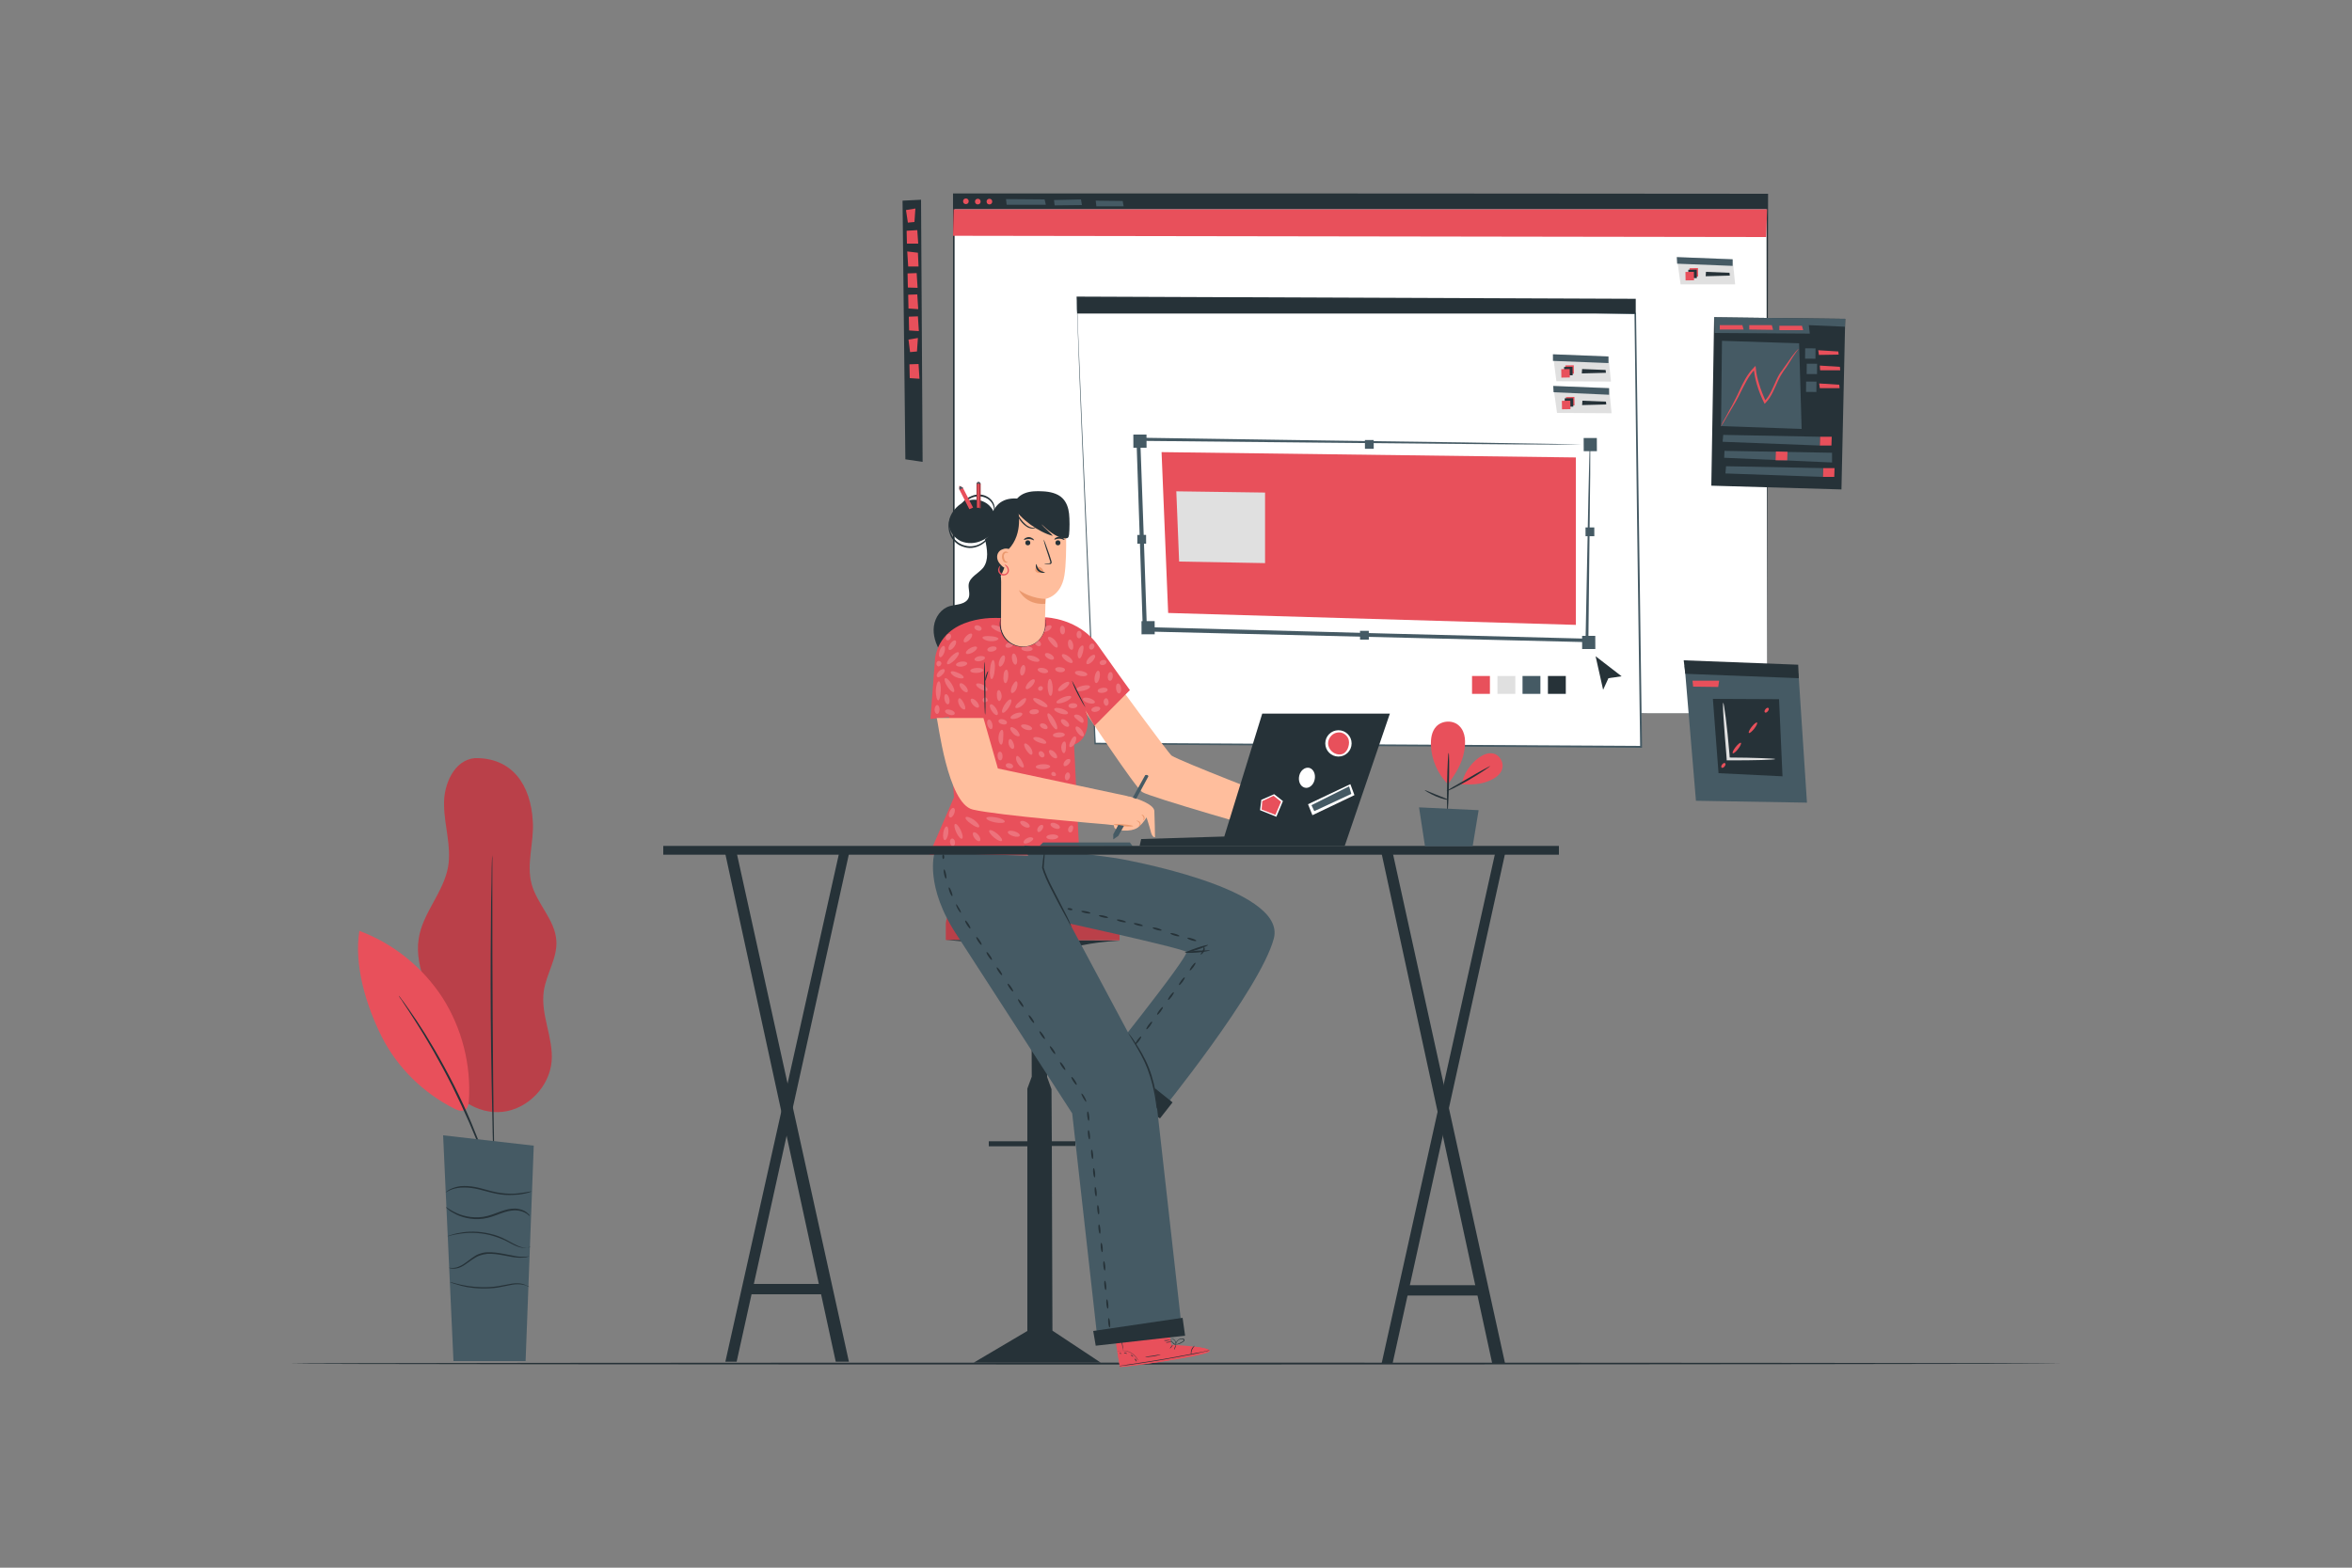 <?xml version="1.0" encoding="utf-8"?>
<!-- Generator: Adobe Illustrator 21.1.0, SVG Export Plug-In . SVG Version: 6.00 Build 0)  -->
<svg version="1.1" xmlns="http://www.w3.org/2000/svg" xmlns:xlink="http://www.w3.org/1999/xlink" x="0px" y="0px"
	 viewBox="0 0 750 500" style="enable-background:new 0 0 750 500;" xml:space="preserve">
<rect x="0" y="0" width="750" height="500" fill="#808080" stroke="none"/>
<style type="text/css">
	.st0{display:none;}
	.st1{display:inline;}
	.st2{fill:#EBEBEB;}
	.st3{fill:#F5F5F5;}
	.st4{fill:#E0E0E0;}
	.st5{fill:#FFFFFF;}
	.st6{fill:#263238;}
	.st7{fill:#E8505B;}
	.st8{opacity:0.2;}
	.st9{fill:#455A64;}
	.st10{fill:#FFBE9D;}
	.st11{fill:#EB996E;}
	.st12{opacity:0.3;}
</style>
<g id="Background_Complete" class="st0">
	<g class="st1">
		<g>
			<path class="st2" d="M515.3,370.4c-0.3,0.9,10,40,10,40l7.1-1.5l-9.7-38.5H515.3z"/>
		</g>
		<g>
			<polygon class="st3" points="570,364.8 555.9,410.4 564.1,410.4 577.6,368 			"/>
		</g>
		<g>
			<polygon class="st2" points="582.9,357.7 566.7,410.4 575,410.4 590.6,360.9 			"/>
		</g>
		<g>
			<polygon class="st4" points="520.3,407.1 528.5,435.7 570,435.7 577.6,407.1 			"/>
		</g>
		<g>
			<g>
				<path class="st4" d="M541.7,407.1c0,0,0-0.1-0.1-0.3c-0.1-0.2-0.1-0.5-0.2-0.9c-0.2-0.8-0.5-1.9-0.8-3.4
					c-0.7-3-1.6-7.2-2.8-12.5c-2.4-10.6-5.6-25.2-9.3-41.5l0.3,0.2c-1.2,0-2.4,0-3.7,0c-1.2,0-2.5,0-3.6,0l0.3-0.3
					c3.7,16.3,7,31,9.4,41.6c1.2,5.3,2.1,9.5,2.8,12.5c0.3,1.4,0.5,2.6,0.7,3.4c0.1,0.4,0.1,0.7,0.2,0.9c0,0.2,0.1,0.3,0,0.3
					c0,0,0-0.1-0.1-0.3c-0.1-0.2-0.1-0.5-0.2-0.9c-0.2-0.8-0.5-1.9-0.8-3.4c-0.7-3-1.7-7.2-2.9-12.5c-2.4-10.6-5.8-25.2-9.5-41.5
					l-0.1-0.3l0.3,0c1.1,0,2.4,0,3.6,0c1.3,0,2.5,0,3.7,0h0.2l0,0.2c3.6,16.3,6.8,31,9.2,41.6c1.1,5.3,2.1,9.5,2.7,12.5
					c0.3,1.4,0.5,2.6,0.7,3.4c0.1,0.4,0.1,0.7,0.2,0.9C541.7,407,541.7,407.1,541.7,407.1z"/>
			</g>
		</g>
	</g>
	<g class="st1">
		<g>
			<g>
				<rect x="206.1" y="74.8" class="st3" width="70.2" height="48.9"/>
			</g>
			<g>
				<rect x="206.1" y="74.8" class="st4" width="70.2" height="6.1"/>
			</g>
			<g>
				<ellipse class="st5" cx="209.2" cy="78" rx="0.7" ry="0.8"/>
			</g>
			<g>
				<ellipse class="st5" cx="212.2" cy="78" rx="0.7" ry="0.8"/>
			</g>
			<g>
				<ellipse class="st5" cx="215.2" cy="78" rx="0.7" ry="0.8"/>
			</g>
		</g>
		<rect x="212.8" y="86.9" class="st4" width="10" height="24"/>
		<rect x="228.2" y="86.9" class="st2" width="10" height="24"/>
		<rect x="243.7" y="86.9" class="st5" width="10" height="24"/>
		<rect x="259.1" y="87.1" class="st2" width="10" height="24"/>
		<rect x="211.6" y="113.5" class="st2" width="60.7" height="5.5"/>
		<polygon class="st4" points="264,117.2 265.3,123.8 266.4,121.9 268.7,125.2 269.8,124.5 267.5,121.2 269.6,120.9 		"/>
	</g>
	<g class="st1">
		<g>
			<rect x="141.3" y="140.6" class="st3" width="122.9" height="85.6"/>
		</g>
		<g>
			<rect x="141.3" y="140.6" class="st4" width="122.9" height="10.7"/>
		</g>
		<g>
			<ellipse class="st5" cx="146.7" cy="146.2" rx="1.3" ry="1.3"/>
		</g>
		<g>
			<ellipse class="st5" cx="151.9" cy="146.2" rx="1.3" ry="1.3"/>
		</g>
		<g>
			<ellipse class="st5" cx="157.1" cy="146.2" rx="1.3" ry="1.3"/>
		</g>
	</g>
	<g class="st1">
		<polygon class="st4" points="584.7,175.7 584.7,199.3 623,200.3 622.4,176.4 		"/>
		<polygon class="st2" points="584.7,175.7 584.7,173.4 622.4,173.9 622.4,177.2 		"/>
		<polygon class="st2" points="588.1,181.7 588.5,186.5 593.6,186.5 593.8,181.9 		"/>
		<polygon class="st3" points="595.7,184.9 595.4,182.9 606.8,183.7 606.5,185.7 		"/>
		<polygon class="st2" points="613,182.5 613.9,187.5 619.8,187.2 619.4,182.9 		"/>
		<polygon class="st2" points="588.2,189.6 588.6,194.4 593.7,194.4 593.8,189.8 		"/>
		<polygon class="st3" points="595.7,192.5 595.5,190.8 603.8,191.6 603.6,193.3 		"/>
		<polygon class="st2" points="613.1,190.5 614,195.4 619.8,195.1 619.5,190.8 		"/>
	</g>
</g>
<g id="Background_Simple" class="st0">
	<g class="st1">
		<g>
			<path class="st3" d="M405,172.1c25.5-2,32-4.6,57.3-8.2c31.7-4.5,47.5-8.5,78.9-2.5c31.4,6,62.3,24.6,74.5,54.2
				c15.3,37.2-3.6,81.7-34.7,107.1c-31.1,25.5-71.8,35.7-111.4,42.9c-34.4,6.2-69.3,10.6-104.2,8.8c-34.9-1.8-69.9-10.1-100-27.9
				c-37.5-22.1-65.3-57.6-86.7-95.5c-15.5-27.5-28.4-57.4-29.7-88.9c-1.3-31.5,10.6-64.9,36.3-83.2c32.4-23,78.8-16.5,112,5.3
				c29.9,19.7,40.8,32.9,58.2,59.9c6.8,10.5,16.4,19,27.9,23.9C389.9,170.9,397.3,172.7,405,172.1z"/>
		</g>
	</g>
</g>
<g id="Floor">
	<g>
		<g>
			<path class="st6" d="M657.6,434.9c0,0.1-126.5,0.3-282.6,0.3c-156.1,0-282.6-0.1-282.6-0.3s126.5-0.3,282.6-0.3
				C531.1,434.6,657.6,434.7,657.6,434.9z"/>
		</g>
	</g>
</g>
<g id="Plant">
	<g>
		<g>
			<g>
				<g>
					<g>
						<path class="st7" d="M151.4,241.8c-6.6,0.6-10,8.4-9.8,15c0.1,6.6,2.4,13.2,1.3,19.6c-1.4,8.2-8.2,14.8-9.4,23.1
							c-1.5,9.7,4.9,18.9,6.3,28.6c0.7,4.7,0.2,9.7,1.7,14.3c2.5,7.7,10.8,13.1,18.8,12.2c8-0.9,14.9-8,15.6-16.1
							c0.6-7.5-3.6-14.9-2.5-22.4c0.8-5.5,4.4-10.6,4-16.1c-0.4-6.6-6.2-11.7-7.9-18.1c-1.7-6.4,0.8-13.2,0.4-19.8
							C169.3,250.3,163.3,241.6,151.4,241.8"/>
						<path class="st8" d="M151.4,241.8c-6.6,0.6-10,8.4-9.8,15c0.1,6.6,2.4,13.2,1.3,19.6c-1.4,8.2-8.2,14.8-9.4,23.1
							c-1.5,9.7,4.9,18.9,6.3,28.6c0.7,4.7,0.2,9.7,1.7,14.3c2.5,7.7,10.8,13.1,18.8,12.2c8-0.9,14.9-8,15.6-16.1
							c0.6-7.5-3.6-14.9-2.5-22.4c0.8-5.5,4.4-10.6,4-16.1c-0.4-6.6-6.2-11.7-7.9-18.1c-1.7-6.4,0.8-13.2,0.4-19.8
							C169.3,250.3,163.3,241.6,151.4,241.8"/>
					</g>
					<g>
						<g>
							<path class="st7" d="M114.6,296.9c-1.8,10.9,2.2,24,7.2,33.9c5,9.8,13.3,17.9,23.1,22.8c1.1,0.6,2.5,1,3.5,0.3
								c0.8-0.6,1-1.7,1.1-2.7c0.8-11.5-2.2-23.3-8.4-33C134.8,308.5,125.4,300.9,114.6,296.9"/>
						</g>
					</g>
					<g>
						<g>
							<g>
								<path class="st6" d="M157.2,377.3c0,0-0.1-0.2-0.3-0.6c-0.2-0.5-0.4-1.1-0.7-1.8c-0.6-1.6-1.4-3.9-2.5-6.8
									c-2.1-5.7-5.4-13.4-9.5-21.7c-4.2-8.3-8.4-15.5-11.7-20.6c-1.6-2.6-3-4.6-3.9-6c-0.4-0.7-0.8-1.2-1.1-1.6
									c-0.2-0.4-0.4-0.6-0.3-0.6c0,0,0.2,0.2,0.4,0.5c0.3,0.4,0.7,0.9,1.2,1.6c1,1.4,2.4,3.4,4.1,5.9c3.4,5.1,7.7,12.3,11.9,20.6
									c4.2,8.3,7.3,16.1,9.4,21.9c1,2.9,1.8,5.2,2.3,6.8c0.2,0.8,0.4,1.4,0.6,1.9C157.2,377.1,157.3,377.3,157.2,377.3z"/>
							</g>
						</g>
					</g>
					<g>
						<g>
							<g>
								<path class="st6" d="M156.9,272.6c0,0,0,0.4,0.1,1.1c0,0.7,0,1.8,0,3c0,2.7,0,6.5,0,11.1c0,9.4,0,22.4,0.1,36.7
									c0.1,14.3,0.2,27.3,0.4,36.7c0.1,4.7,0.1,8.4,0.1,11.1c0,1.3,0,2.3,0,3c0,0.7,0,1.1,0,1.1c0,0-0.1-0.4-0.1-1.1
									c0-0.7-0.1-1.8-0.1-3c-0.1-2.7-0.2-6.5-0.3-11.1c-0.2-9.4-0.5-22.4-0.6-36.7c-0.1-14.3,0-27.3,0.1-36.7
									c0.1-4.7,0.2-8.4,0.2-11.1c0-1.3,0.1-2.3,0.1-3C156.9,272.9,156.9,272.6,156.9,272.6z"/>
							</g>
						</g>
					</g>
				</g>
			</g>
			<g>
				<polygon class="st9" points="141.3,362.1 144.6,434.1 167.6,434.1 170.2,365.4 				"/>
			</g>
		</g>
		<g>
			<g>
				<path class="st6" d="M169.5,380c0,0-0.4,0.2-1,0.4c-0.7,0.2-1.7,0.4-3,0.6c-1.3,0.1-2.8,0.2-4.5,0.1c-1.7-0.1-3.5-0.5-5.4-1
					c-1.9-0.5-3.6-1-5.3-1.2c-1.6-0.2-3.1-0.2-4.4,0c-2.5,0.4-3.7,1.5-3.8,1.4c0,0,0.3-0.3,0.9-0.7c0.6-0.4,1.6-0.8,2.8-1.1
					c1.3-0.3,2.8-0.3,4.5-0.1c1.7,0.2,3.5,0.7,5.3,1.2c3.7,1.1,7.2,1.3,9.7,1C167.9,380.3,169.4,379.9,169.5,380z"/>
			</g>
		</g>
		<g>
			<g>
				<path class="st6" d="M168.9,387.9c0,0-0.3-0.3-0.8-0.7c-0.6-0.4-1.5-0.9-2.8-1.1c-1.3-0.2-2.8,0-4.4,0.5
					c-1.6,0.5-3.3,1.3-5.3,1.8c-3.9,1-7.7,0.1-10-1c-1.2-0.6-2.1-1.1-2.6-1.6c-0.6-0.5-0.8-0.7-0.8-0.8c0.1-0.1,1.3,1,3.6,2
					c2.3,1,6,1.8,9.7,0.8c1.9-0.5,3.6-1.3,5.3-1.8c1.6-0.5,3.3-0.7,4.6-0.4c1.3,0.2,2.3,0.8,2.8,1.3c0.3,0.2,0.5,0.5,0.6,0.6
					C168.8,387.8,168.9,387.8,168.9,387.9z"/>
			</g>
		</g>
		<g>
			<g>
				<path class="st6" d="M169.1,397.7c0,0-0.1,0.1-0.3,0.1c-0.2,0.1-0.4,0.1-0.8,0.2c-0.7,0.1-1.8,0-2.9-0.4
					c-1.2-0.4-2.5-1.2-3.9-1.9c-1.5-0.7-3.1-1.3-5-1.8c-3.7-0.9-7.1-0.8-9.6-0.4c-2.4,0.3-3.9,0.9-3.9,0.8c0,0,0.3-0.2,1-0.4
					c0.7-0.2,1.6-0.5,2.9-0.7c2.5-0.5,6-0.6,9.7,0.3c1.9,0.4,3.6,1.1,5.1,1.9c1.5,0.8,2.7,1.5,3.9,2c1.1,0.5,2.1,0.6,2.8,0.6
					C168.8,397.7,169.1,397.6,169.1,397.7z"/>
			</g>
		</g>
		<g>
			<g>
				<path class="st6" d="M143.2,404.3c0,0,0.4,0.1,1,0.1c0.7,0,1.6-0.1,2.7-0.7c1.1-0.5,2.2-1.5,3.5-2.4c0.7-0.5,1.4-1,2.2-1.3
					c0.8-0.3,1.8-0.6,2.7-0.6c1.9-0.1,3.7,0.2,5.3,0.5c1.6,0.3,3,0.6,4.2,0.8c1.2,0.2,2.2,0.1,2.9,0.1c0.7-0.1,1.1-0.1,1.1-0.1
					c0,0-0.4,0.1-1,0.3c-0.7,0.1-1.7,0.2-2.9,0.1c-1.2-0.1-2.7-0.4-4.3-0.7c-1.6-0.3-3.4-0.6-5.2-0.5c-0.9,0.1-1.8,0.3-2.6,0.6
					c-0.8,0.3-1.5,0.8-2.2,1.2c-1.3,0.9-2.5,1.9-3.6,2.4c-1.1,0.5-2.2,0.6-2.9,0.5c-0.4,0-0.6-0.1-0.8-0.2
					C143.3,404.3,143.2,404.3,143.2,404.3z"/>
			</g>
		</g>
		<g>
			<g>
				<path class="st6" d="M168.8,410.5c0,0.1-1.2-0.9-3.6-0.9c-2.3-0.1-5.4,1.2-9,1.3c-3.6,0.2-6.9-0.2-9.1-0.8
					c-1.1-0.3-2-0.6-2.7-0.8c-0.6-0.2-0.9-0.4-0.9-0.4c0-0.1,1.4,0.4,3.7,0.9c2.3,0.5,5.5,0.9,9,0.7c1.8-0.1,3.4-0.4,4.9-0.7
					c1.5-0.3,2.9-0.6,4.1-0.5c1.2,0,2.1,0.4,2.7,0.7C168.6,410.2,168.8,410.5,168.8,410.5z"/>
			</g>
		</g>
	</g>
</g>
<g id="Windows">
	<g>
		<g>
			<g>
				<g>
					<rect x="304.1" y="62" class="st5" width="259.4" height="165.5"/>
				</g>
				<g>
					<g>
						<path class="st6" d="M563.5,227.5c0-1.7-0.1-64.4-0.2-165.5l0.2,0.2c-70.8,0-161.2,0-259.4,0.1h0l0.3-0.3
							c0,58.7,0,114.7,0,165.5l-0.2-0.2C456.5,227.4,561.3,227.5,563.5,227.5c-2.2,0-107,0.1-259.4,0.2l-0.2,0v-0.2
							c0-50.9,0-106.8,0-165.5v-0.3h0.3h0c98.2,0,188.6,0,259.4,0.1h0.2l0,0.2C563.6,163.1,563.5,225.8,563.5,227.5z"/>
					</g>
				</g>
			</g>
			<g>
				<polygon class="st7" points="304.1,66.7 303.9,75.2 563.2,75.6 563.5,66.7 				"/>
			</g>
			<g>
				<g>
					<polygon class="st6" points="546.6,101.2 545.7,154.9 587.2,156.1 588.4,101.7 					"/>
				</g>
				<g>
					<polygon class="st9" points="546.8,106.2 577.1,106.4 576.8,103.7 588.3,104.2 588.4,101.7 546.6,101.2 					"/>
				</g>
				<g>
					<polygon class="st7" points="548.4,103.7 548.4,105.1 556,105.1 555.6,103.7 					"/>
				</g>
				<g>
					<polygon class="st7" points="557.8,103.7 557.8,105.1 565.4,105.2 565,103.7 					"/>
				</g>
				<g>
					<polygon class="st7" points="567.4,103.9 567.4,105.3 575,105.3 574.6,103.9 					"/>
				</g>
				<g>
					<polygon class="st9" points="549.1,108.7 548.8,135.9 574.5,136.8 573.7,109.5 					"/>
				</g>
				<g>
					<g>
						<path class="st7" d="M573.6,111.2c0,0-0.3,0.4-0.9,1.2c-0.6,0.8-1.4,2-2.3,3.5c-0.5,0.8-1,1.6-1.7,2.5c-0.6,0.9-1.2,1.9-1.7,3
							c-0.5,1.1-1,2.3-1.6,3.5c-0.6,1.2-1.3,2.5-2.4,3.6l-0.3,0.3l-0.2-0.4c-0.9-1.8-1.7-3.8-2.3-5.9c-0.5-1.7-0.8-3.4-1-5l0.5,0.2
							c-2.1,2.1-3.3,4.8-4.5,7.1c-0.6,1.2-1.1,2.3-1.7,3.3c-0.6,1-1.1,1.9-1.6,2.7c-1,1.6-1.7,2.9-2.3,3.9c-0.6,0.9-0.9,1.4-0.9,1.4
							c0,0,0.2-0.5,0.7-1.5c0.6-1,1.3-2.3,2.2-4c0.5-0.8,1-1.8,1.5-2.8c0.5-1,1.1-2.1,1.6-3.3c1.1-2.3,2.3-5,4.6-7.3l0.5-0.5
							l0.1,0.7c0.1,1.6,0.5,3.3,1,4.9c0.6,2.1,1.4,4,2.2,5.8l-0.5-0.1c1-1,1.7-2.2,2.3-3.4c0.6-1.2,1.1-2.4,1.6-3.5
							c0.5-1.1,1.1-2.2,1.8-3c0.6-0.9,1.2-1.7,1.7-2.4c1-1.5,1.9-2.7,2.5-3.4C573.2,111.5,573.6,111.2,573.6,111.2z"/>
					</g>
				</g>
				<g>
					
						<rect x="575.6" y="111.1" transform="matrix(1 8.118036e-03 -8.118036e-03 1 0.934 -4.683)" class="st9" width="3.3" height="3.3"/>
				</g>
				<g>
					<polygon class="st7" points="579.8,111.7 580,113.2 586.3,113.1 586.2,112.1 					"/>
				</g>
				<g>
					
						<rect x="576.1" y="116" transform="matrix(1 8.148213e-03 -8.148213e-03 1 0.978 -4.704)" class="st9" width="3.3" height="3.3"/>
				</g>
				<g>
					<polygon class="st7" points="580.3,116.6 580.4,118.1 586.8,118.1 586.7,117 					"/>
				</g>
				<g>
					
						<rect x="575.9" y="121.7" transform="matrix(1 8.148459e-03 -8.148459e-03 1 1.024 -4.702)" class="st9" width="3.3" height="3.3"/>
				</g>
				<g>
					<polygon class="st7" points="580.1,122.3 580.3,123.8 586.6,123.8 586.5,122.7 					"/>
				</g>
				<g>
					<polygon class="st9" points="549.5,138.7 580.4,139.3 580.3,142.1 549.3,140.9 					"/>
				</g>
				<g>
					<polygon class="st7" points="580.4,139.3 584.1,139.3 584,142.1 580.3,142.1 					"/>
				</g>
				<g>
					<polygon class="st9" points="549.9,143.8 584.2,144.4 584.2,147.5 549.8,146 					"/>
				</g>
				<g>
					<polygon class="st7" points="566.3,144 570,144.1 569.9,146.8 566.2,146.8 					"/>
				</g>
				<g>
					<polygon class="st9" points="550.4,148.7 581.4,149.3 581.3,152.1 550.2,151 					"/>
				</g>
				<g>
					<polygon class="st7" points="581.4,149.3 585,149.3 584.9,152.1 581.3,152.1 					"/>
				</g>
			</g>
			<g>
				<g>
					<g>
						<polygon class="st6" points="287.8,64 293.7,63.7 294.2,147.3 288.7,146.5 						"/>
					</g>
				</g>
				<g>
					<polygon class="st7" points="288.9,67 289.5,71 291.6,70.8 291.9,66.5 					"/>
				</g>
				<g>
					<polygon class="st7" points="289.7,108.3 290.2,112.3 292.4,112.1 292.7,107.8 					"/>
				</g>
				<g>
					<polygon class="st7" points="289.1,73.6 292.5,73.4 292.8,77.7 289.2,77.7 					"/>
				</g>
				<g>
					<polygon class="st7" points="289.4,87.2 292.3,87.1 292.6,91.8 289.5,91.7 					"/>
				</g>
				<g>
					<polygon class="st7" points="289.6,94 292.5,93.9 292.8,98.6 289.7,98.4 					"/>
				</g>
				<g>
					<polygon class="st7" points="289.8,101 292.7,100.9 293,105.6 289.9,105.4 					"/>
				</g>
				<g>
					<polygon class="st7" points="290,116.2 292.9,116.1 293.2,120.8 290.1,120.6 					"/>
				</g>
				<g>
					<polygon class="st7" points="289.3,80.2 292.7,80.6 292.9,85 289.6,85 					"/>
				</g>
			</g>
			<g>
				<rect x="304.1" y="62" class="st6" width="259.4" height="4.7"/>
			</g>
			<g>
				
					<ellipse transform="matrix(0.997 -7.734753e-02 7.734753e-02 0.997 -4.042 24.015)" class="st7" cx="308" cy="64.2" rx="0.9" ry="0.9"/>
			</g>
			<g>
				
					<ellipse transform="matrix(0.997 -7.734364e-02 7.734364e-02 0.997 -4.036 24.304)" class="st7" cx="311.8" cy="64.3" rx="0.9" ry="0.9"/>
			</g>
			<g>
				
					<ellipse transform="matrix(0.997 -7.734777e-02 7.734777e-02 0.997 -4.027 24.596)" class="st7" cx="315.5" cy="64.3" rx="0.9" ry="0.9"/>
			</g>
			<g>
				<polygon class="st9" points="320.8,63.5 321,65.3 333.5,65.3 333.1,63.6 				"/>
			</g>
			<g>
				<polygon class="st9" points="336.1,63.8 336.3,65.5 345,65.4 344.7,63.6 				"/>
			</g>
			<g>
				<polygon class="st9" points="349.4,64 349.6,65.8 358.3,65.8 358,64.1 				"/>
			</g>
		</g>
		<g>
			<g>
				<g>
					<g>
						<polygon class="st5" points="343.4,96 349.3,237.1 523.4,238.1 521.6,100 						"/>
					</g>
					<g>
						<g>
							<path class="st9" d="M343.4,96c0,0,0.3,0,0.8,0c0.6,0,1.4,0,2.5,0c2.2,0,5.4,0.1,9.6,0.2c8.4,0.2,20.8,0.4,36.4,0.8
								c31.3,0.7,75.9,1.6,128.8,2.8l0.2,0l0,0.2c0.6,41.2,1.2,88.1,1.9,137.7c0,0.2,0,0.3,0,0.5l0,0.3l-0.3,0
								c-64.4-0.4-124.3-0.8-174.1-1.1l-0.2,0l0-0.2c-1.7-42.6-3.2-77.9-4.2-102.6c-0.5-12.3-0.9-22-1.1-28.5
								c-0.1-3.3-0.2-5.8-0.3-7.5C343.4,96.8,343.4,96,343.4,96s0.1,0.9,0.1,2.6c0.1,1.7,0.2,4.2,0.3,7.5c0.3,6.6,0.7,16.3,1.2,28.6
								c1.1,24.6,2.6,59.9,4.4,102.4l-0.2-0.2c49.8,0.3,109.7,0.6,174.1,1l-0.3,0.3c0-0.2,0-0.3,0-0.5c-0.7-49.6-1.3-96.5-1.8-137.7
								l0.2,0.2c-52.8-1.2-97.3-2.3-128.6-3c-15.7-0.4-28-0.7-36.5-0.9c-4.2-0.1-7.5-0.2-9.7-0.2c-1.1,0-1.9-0.1-2.5-0.1
								C343.7,96,343.4,96,343.4,96z"/>
						</g>
					</g>
				</g>
				<g>
					<polygon class="st6" points="343.3,94.6 343.5,100 521.6,100 521.6,95.3 					"/>
				</g>
				<g>
					<g>
						<polygon class="st4" points="495.2,113 496.3,121.6 513.7,121.7 512.9,113.7 						"/>
					</g>
					<g>
						<polygon class="st9" points="495.2,115.1 512.9,115.8 512.9,113.7 495.2,113 						"/>
					</g>
					<g>
						<g>
							
								<rect x="499.1" y="116.5" transform="matrix(1 -1.634243e-02 1.634243e-02 1 -1.859 8.195)" class="st7" width="2.7" height="2.7"/>
						</g>
						<g>
							
								<rect x="498.7" y="117" transform="matrix(1 -1.634182e-02 1.634182e-02 1 -1.867 8.187)" class="st6" width="2.7" height="2.7"/>
						</g>
						<g>
							
								<rect x="497.8" y="117.7" transform="matrix(1 -1.634237e-02 1.634237e-02 1 -1.879 8.174)" class="st7" width="2.7" height="2.7"/>
						</g>
					</g>
					<g>
						<polygon class="st6" points="504.5,117.7 504.4,119.1 512.1,118.9 512,118 						"/>
					</g>
				</g>
				<g>
					<g>
						<polygon class="st4" points="495.3,123.1 496.5,131.7 513.9,131.8 513.1,123.8 						"/>
					</g>
					<g>
						<polygon class="st9" points="495.4,125.1 513.1,125.9 513.1,123.8 495.3,123.1 						"/>
					</g>
					<g>
						<g>
							
								<rect x="499.3" y="126.6" transform="matrix(1 -1.634237e-02 1.634237e-02 1 -2.024 8.199)" class="st7" width="2.7" height="2.7"/>
						</g>
						<g>
							
								<rect x="498.9" y="127" transform="matrix(1 -1.634182e-02 1.634182e-02 1 -2.031 8.191)" class="st6" width="2.7" height="2.7"/>
						</g>
						<g>
							
								<rect x="498" y="127.8" transform="matrix(1 -1.630522e-02 1.630522e-02 1 -2.039 8.159)" class="st7" width="2.7" height="2.7"/>
						</g>
					</g>
					<g>
						<polygon class="st6" points="504.6,127.8 504.5,129.2 512.2,129 512.1,128.1 						"/>
					</g>
				</g>
				<g>
					<g>
						
							<rect x="361.4" y="138.6" transform="matrix(1 -4.237149e-03 4.237149e-03 1 -0.593 1.542)" class="st9" width="4.2" height="4.2"/>
					</g>
					<g>
						
							<rect x="505" y="139.7" transform="matrix(1 -4.237048e-03 4.237048e-03 1 -0.596 2.15)" class="st9" width="4.2" height="4.2"/>
					</g>
					<g>
						
							<rect x="504.5" y="202.8" transform="matrix(1 -4.260750e-03 4.260750e-03 1 -0.868 2.16)" class="st9" width="4.2" height="4.2"/>
					</g>
					<g>
						
							<rect x="364" y="198.1" transform="matrix(1 -4.261055e-03 4.261055e-03 1 -0.85 1.562)" class="st9" width="4.2" height="4.2"/>
					</g>
					<g>
						
							<rect x="435.3" y="140.4" transform="matrix(4.233264e-03 1 -1 4.233264e-03 576.597 -295.564)" class="st9" width="2.8" height="2.8"/>
					</g>
					<g>
						
							<rect x="362.7" y="170.6" transform="matrix(4.230656e-03 1 -1 4.230656e-03 534.525 -192.821)" class="st9" width="2.8" height="2.8"/>
					</g>
					<g>
						
							<rect x="505.6" y="168.2" transform="matrix(4.232957e-03 1 -1 4.232957e-03 674.444 -338.095)" class="st9" width="2.8" height="2.8"/>
					</g>
					<g>
						
							<rect x="433.8" y="201.2" transform="matrix(4.233264e-03 1 -1 4.233264e-03 635.841 -233.454)" class="st9" width="2.8" height="2.8"/>
					</g>
					<g>
						<g>
							<path class="st9" d="M507.1,141.8c0,0-0.3,0-0.7,0c-0.5,0-1.2,0-2.1,0c-1.8,0-4.6,0-8.1,0c-7,0-17.2-0.1-30-0.2
								c-25.5-0.2-61.5-0.6-103.2-1l0.6-0.6c0.7,18.7,1.4,39,2.1,60c0,0.2,0,0.4,0,0.6l-0.6-0.6c54.9,1.5,104.6,2.8,141,3.7
								l-0.5,0.4c0.4-19.2,0.7-34.8,0.9-45.6c0.1-5.4,0.2-9.6,0.3-12.5c0-1.4,0.1-2.5,0.1-3.3c0-0.4,0-0.6,0-0.8
								C507.1,141.9,507.1,141.8,507.1,141.8c0,0,0,0.3,0,1.1c0,0.7,0,1.8,0,3.2c0,2.8,0,7-0.1,12.4c-0.1,10.8-0.3,26.5-0.5,45.8
								l0,0.5l-0.5,0c-36.4-0.9-86.2-2.1-141-3.4l-0.6,0l0-0.6c0-0.2,0-0.4,0-0.6c-0.7-21-1.4-41.3-2-60l0-0.6l0.6,0
								c41.9,0.6,78,1.2,103.6,1.5c12.7,0.2,22.9,0.4,29.9,0.5c3.4,0.1,6.1,0.1,7.9,0.2c0.9,0,1.6,0,2,0.1
								C506.9,141.7,507.1,141.8,507.1,141.8z"/>
						</g>
					</g>
					<g>
						<polygon class="st6" points="508.8,209.3 511.2,220 512.9,216.3 517.1,215.7 						"/>
					</g>
				</g>
				<g>
					<rect x="469.4" y="215.6" class="st7" width="5.7" height="5.7"/>
				</g>
				<g>
					<rect x="477.5" y="215.6" class="st4" width="5.7" height="5.7"/>
				</g>
				<g>
					<rect x="485.5" y="215.6" class="st9" width="5.7" height="5.7"/>
				</g>
				<g>
					<rect x="493.6" y="215.6" class="st6" width="5.7" height="5.7"/>
				</g>
			</g>
			<g>
				<polygon class="st7" points="502.5,199.3 372.5,195.5 370.4,144.2 502.5,145.9 				"/>
			</g>
			<g>
				<polygon class="st4" points="403.4,179.6 376,179.1 375.1,156.7 403.4,157.1 				"/>
			</g>
		</g>
	</g>
	<g>
		<g>
			<polygon class="st9" points="537.2,212.4 540.8,255.4 576.2,256 573.5,214.8 			"/>
		</g>
		<g>
			<polygon class="st6" points="536.9,210.6 537.4,214.9 573.6,216.3 573.4,212 			"/>
		</g>
		<g>
			<polygon class="st6" points="546.2,222.9 548,246.6 568.4,247.6 567.3,223 			"/>
		</g>
		<g>
			<g>
				<path class="st4" d="M566.1,242.1c0,0.1-1.7,0.2-4.4,0.3c-2.7,0.1-6.5,0.1-10.7,0.1l-0.4,0l0-0.4c0-0.5-0.1-0.9-0.1-1.4
					c-0.4-4.6-0.7-8.7-0.9-11.7c-0.2-3-0.2-4.8-0.1-4.9c0.1,0,0.4,1.8,0.8,4.8c0.4,3,0.8,7.1,1.2,11.7c0,0.5,0.1,1,0.1,1.4l-0.5-0.4
					c4.2,0,8,0.1,10.7,0.2C564.5,241.9,566.1,242,566.1,242.1z"/>
			</g>
		</g>
		<g>
			<g>
				<g>
					
						<ellipse transform="matrix(0.616 -0.788 0.788 0.616 18.767 526.684)" class="st7" cx="549.4" cy="244.1" rx="0.9" ry="0.5"/>
				</g>
			</g>
			<g>
				<g>
					
						<ellipse transform="matrix(0.616 -0.788 0.788 0.616 24.822 527.982)" class="st7" cx="553.7" cy="238.5" rx="2.1" ry="0.5"/>
				</g>
			</g>
			<g>
				<g>
					
						<ellipse transform="matrix(0.616 -0.788 0.788 0.616 31.869 529.467)" class="st7" cx="558.8" cy="232.1" rx="2.1" ry="0.5"/>
				</g>
			</g>
			<g>
				<g>
					
						<ellipse transform="matrix(0.616 -0.788 0.788 0.616 37.939 530.788)" class="st7" cx="563.2" cy="226.5" rx="0.9" ry="0.5"/>
				</g>
			</g>
		</g>
		<g>
			<polygon class="st7" points="539.7,217.1 539.9,219 547.9,219.1 548.2,217.1 			"/>
		</g>
	</g>
	<g>
		<g>
			<polygon class="st4" points="534.7,82 535.9,90.7 553.3,90.7 552.5,82.7 			"/>
		</g>
		<g>
			<polygon class="st9" points="534.8,84.1 552.5,84.8 552.5,82.7 534.7,82 			"/>
		</g>
		<g>
			<g>
				
					<rect x="538.7" y="85.5" transform="matrix(1 -1.634182e-02 1.634182e-02 1 -1.347 8.837)" class="st7" width="2.7" height="2.7"/>
			</g>
			<g>
				
					<rect x="538.3" y="86" transform="matrix(1 -1.634182e-02 1.634182e-02 1 -1.355 8.83)" class="st6" width="2.7" height="2.7"/>
			</g>
			<g>
				
					<rect x="537.4" y="86.7" transform="matrix(1 -1.634182e-02 1.634182e-02 1 -1.367 8.816)" class="st7" width="2.7" height="2.7"/>
			</g>
		</g>
		<g>
			<polygon class="st6" points="544,86.7 543.9,88.1 551.6,87.9 551.5,87 			"/>
		</g>
	</g>
</g>
<g id="Character">
	<g>
		<g>
			<g>
				<g>
					<path class="st7" d="M301.6,299.8v-5c0,0-0.2-6.3,8.3-6.9c8.5-0.6,38.3-0.1,38.3-0.1s8.8-0.2,8.8,5.4c0,3.4,0,6.7,0,6.7
						L301.6,299.8z"/>
					<path class="st8" d="M301.6,299.8v-5c0,0-0.2-6.3,8.3-6.9c8.5-0.6,38.3-0.1,38.3-0.1s8.8-0.2,8.8,5.4c0,3.4,0,6.7,0,6.7
						L301.6,299.8z"/>
				</g>
				<g>
					<path class="st6" d="M301.6,299.8c0,0,25.9,1.6,27.2,6.7h4.8c0,0,3.2-5.3,23.5-6.5L301.6,299.8z"/>
				</g>
			</g>
			<g>
				<path class="st6" d="M310.5,434.6h40.5l-15.4-10.2l-0.2-58.9h7.5V364h-7.5l-0.1-16.6l-1.4-3.9l-0.2-43.4h-4.7
					c-0.2,0.9,0,43.3,0,43.3l-1.4,3.8V364h-12.3v1.6h12.3v58.9L310.5,434.6z"/>
			</g>
		</g>
		<g>
			<g>
				<path class="st6" d="M325.1,211.9c-3.7,3.1-8.8,4.4-13.5,3.7c-4.7-0.8-9.1-3.6-11.7-7.7c-1.5-2.4-2.5-5.4-2.1-8.2
					c0.4-2.9,2.3-5.6,5.1-6.4c1.1-0.3,2.3-0.4,3.4-0.7c1.1-0.3,2.2-0.9,2.6-2c0.5-1.3-0.2-2.9,0-4.3c0.4-2.3,3.1-3.4,4.6-5.2
					c1.9-2.5,1.3-6,0.6-9.1l2.1-1.8L325.1,211.9z"/>
			</g>
			<g>
				<path class="st10" d="M355.1,216.3c0,0,17.6,24.1,18.5,24.7c3,1.9,33.6,13.7,33.6,13.7l-1.7,10.6c0,0-39-11.1-41.3-12.7
					c-2.3-1.6-18.2-25.7-18.2-25.7L355.1,216.3z"/>
			</g>
			<g>
				<g>
					<g>
						<g>
							<path class="st7" d="M296.7,229.3l1.5-19.6c2.5-13.8,20.1-12.6,20.1-12.6l15.2-0.2c0,0,10.5,0.3,16.6,8.9
								c4.9,7,10.2,14.3,10.2,14.3L349,231.5l-4-6.9c0,0,2.2,2.4,1.8,6.6c-0.5,5.3-4.3,6.3-4.3,6.3l1.7,35.5l-47.9-0.4l7.9-18.3
								l-1.6-25.6L296.7,229.3z"/>
						</g>
					</g>
				</g>
				<g>
					<g>
						<g>
							<g>
								<path class="st7" d="M315.3,229.5c0.4-0.1,0.9,0.5,1.1,1.3c0.2,0.7,0.2,1.5-0.2,1.7c-0.4,0.2-1-0.3-1.3-1.2
									C314.6,230.4,314.8,229.6,315.3,229.5z"/>
							</g>
						</g>
						<g>
							<g>
								<path class="st7" d="M316.7,210.5c0.4,0.1,0.7,1.4,0.5,3.1c-0.1,1.7-0.6,3-1,3c-0.4,0-0.7-1.4-0.5-3.1
									C315.8,211.8,316.3,210.5,316.7,210.5z"/>
							</g>
						</g>
						<g>
							<g>
								<path class="st7" d="M313.9,224c-0.4,0-0.7-0.5-0.5-1.1c0.3-0.5,0.9-0.6,1.2-0.3c0.3,0.3,0.4,0.7,0.3,1
									C314.7,223.8,314.4,224,313.9,224z"/>
							</g>
						</g>
						<g>
							<g>
								
									<ellipse transform="matrix(0.191 -0.982 0.982 0.191 53.921 492.975)" class="st7" cx="325.9" cy="213.8" rx="1.7" ry="0.8"/>
							</g>
						</g>
						<g>
							<g>
								<path class="st7" d="M339.6,213.6c0.1,0.4-0.6,0.9-1.6,0.8c-1-0.1-1.6-0.6-1.5-1.1c0.1-0.4,0.8-0.6,1.6-0.5
									C338.9,212.9,339.6,213.1,339.6,213.6z"/>
							</g>
						</g>
						<g>
							<g>
								
									<ellipse transform="matrix(0.608 -0.794 0.794 0.608 -33.603 352.458)" class="st7" cx="340.4" cy="210.3" rx="0.8" ry="2.1"/>
							</g>
						</g>
						<g>
							<g>
								<path class="st7" d="M344.2,210c-0.4,0-0.8-1.1-0.4-2.3c0.3-1.3,1.2-2,1.5-1.8c0.4,0.2,0.2,1.2,0,2.2
									C345,209.1,344.7,210,344.2,210z"/>
							</g>
						</g>
						<g>
							<g>
								
									<ellipse transform="matrix(0.677 -0.736 0.736 0.677 -42.427 323.936)" class="st7" cx="347.8" cy="210.3" rx="1.9" ry="0.8"/>
							</g>
						</g>
						<g>
							<g>
								
									<ellipse transform="matrix(0.177 -0.984 0.984 0.177 72.234 516.154)" class="st7" cx="344.9" cy="214.9" rx="0.8" ry="2"/>
							</g>
						</g>
						<g>
							<g>
								
									<ellipse transform="matrix(0.216 -0.976 0.976 0.216 52.008 492.485)" class="st7" cx="332.8" cy="213.8" rx="0.8" ry="1.7"/>
							</g>
						</g>
						<g>
							<g>
								
									<ellipse transform="matrix(0.503 -0.864 0.864 0.503 -14.672 393.277)" class="st7" cx="334.8" cy="209.4" rx="0.8" ry="1.6"/>
							</g>
						</g>
						<g>
							<g>
								<path class="st7" d="M341.9,207.2c-0.4,0.2-1.1-0.4-1.3-1.4c-0.2-1,0.1-1.9,0.6-1.8c0.4,0,0.8,0.7,1,1.5
									C342.3,206.2,342.3,207,341.9,207.2z"/>
							</g>
						</g>
						<g>
							<g>
								
									<ellipse transform="matrix(0.463 -0.886 0.886 0.463 4.41 419.345)" class="st7" cx="348.2" cy="206" rx="1" ry="0.8"/>
							</g>
						</g>
						<g>
							<g>
								
									<ellipse transform="matrix(0.966 -0.26 0.26 0.966 -42.838 98.6)" class="st7" cx="351.6" cy="211.3" rx="1.1" ry="0.8"/>
							</g>
						</g>
						<g>
							<g>
								<path class="st7" d="M334.2,203.3c0.2-0.4,1.3-0.1,2.2,0.9c0.9,1,1.1,2.1,0.7,2.3c-0.4,0.2-1.1-0.4-1.8-1.2
									C334.5,204.4,334,203.6,334.2,203.3z"/>
							</g>
						</g>
						<g>
							<g>
								
									<ellipse transform="matrix(1 -1.737888e-03 1.737888e-03 1 -0.351 0.598)" class="st7" cx="344.1" cy="202.4" rx="0.8" ry="1.2"/>
							</g>
						</g>
						<g>
							<g>
								
									<ellipse transform="matrix(0.322 -0.947 0.947 0.322 24.472 454.265)" class="st7" cx="329.3" cy="210.1" rx="0.8" ry="2.1"/>
							</g>
						</g>
						<g>
							<g>
								
									<ellipse transform="matrix(0.705 -0.709 0.709 0.705 -47.777 295.253)" class="st7" cx="331" cy="205" rx="0.8" ry="1.2"/>
							</g>
						</g>
						<g>
							<g>
								
									<ellipse transform="matrix(0.997 -7.388947e-02 7.388947e-02 0.997 -13.924 25.591)" class="st7" cx="338.9" cy="201" rx="0.8" ry="1.4"/>
							</g>
						</g>
						<g>
							<g>
								
									<ellipse transform="matrix(0.361 -0.932 0.932 0.361 7.734 432.619)" class="st7" cx="319.6" cy="210.7" rx="1.9" ry="0.8"/>
							</g>
						</g>
						<g>
							<g>
								
									<ellipse transform="matrix(0.982 -0.188 0.188 0.982 -33.722 64.416)" class="st7" cx="323.5" cy="210.4" rx="0.8" ry="1.8"/>
							</g>
						</g>
						<g>
							<g>
								
									<ellipse transform="matrix(5.384593e-02 -0.999 0.999 5.384593e-02 102.964 522.828)" class="st7" cx="327.4" cy="207.1" rx="0.8" ry="1.8"/>
							</g>
						</g>
						<g>
							<g>
								
									<ellipse transform="matrix(0.977 -0.213 0.213 0.977 -36.811 72.042)" class="st7" cx="316.3" cy="207.1" rx="1.5" ry="0.8"/>
							</g>
						</g>
						<g>
							<g>
								
									<ellipse transform="matrix(0.936 -0.352 0.352 0.936 -51.794 126.585)" class="st7" cx="321.9" cy="205.6" rx="1.3" ry="0.8"/>
							</g>
						</g>
						<g>
							<g>
								<path class="st7" d="M318.4,203.7c0,0.4-1.1,0.9-2.6,0.8c-1.5-0.1-2.6-0.8-2.5-1.2c0.1-0.4,1.3-0.5,2.6-0.4
									C317.2,203,318.3,203.3,318.4,203.7z"/>
							</g>
						</g>
						<g>
							<g>
								
									<ellipse transform="matrix(0.399 -0.917 0.917 0.399 7.438 412.635)" class="st7" cx="318.5" cy="200.6" rx="0.8" ry="2.6"/>
							</g>
						</g>
						<g>
							<g>
								<path class="st7" d="M335.3,199.7c0.2,0.4-0.3,1-0.9,1.4c-0.7,0.4-1.4,0.6-1.7,0.3c-0.3-0.3,0-1.1,0.8-1.6
									C334.3,199.3,335.2,199.3,335.3,199.7z"/>
							</g>
						</g>
						<g>
							<g>
								
									<ellipse transform="matrix(0.366 -0.93 0.93 0.366 11.488 417.188)" class="st7" cx="312" cy="200.2" rx="0.8" ry="1.2"/>
							</g>
						</g>
						<g>
							<g>
								
									<ellipse transform="matrix(1 -3.286844e-02 3.286844e-02 1 -7.854 11.056)" class="st7" cx="332.4" cy="244.4" rx="2.3" ry="0.8"/>
							</g>
						</g>
						<g>
							<g>
								
									<ellipse transform="matrix(0.719 -0.695 0.695 0.719 -72.648 301.14)" class="st7" cx="335.8" cy="240.3" rx="0.8" ry="1.7"/>
							</g>
						</g>
						<g>
							<g>
								<path class="st7" d="M339.3,240.2c-0.4,0.1-0.9-0.8-0.9-1.9c0.1-1.2,0.7-1.9,1.1-1.8c0.4,0.1,0.5,1,0.4,1.9
									C339.9,239.3,339.7,240.1,339.3,240.2z"/>
							</g>
						</g>
						<g>
							<g>
								<path class="st7" d="M341.2,242.2c0.3,0.3,0.1,1-0.4,1.5c-0.5,0.5-1.1,0.8-1.5,0.6c-0.3-0.3-0.2-1,0.3-1.6
									C340.1,242.1,340.9,241.9,341.2,242.2z"/>
							</g>
						</g>
						<g>
							<g>
								<path class="st7" d="M340.2,248.9c-0.4,0-0.8-0.7-0.6-1.4c0.1-0.8,0.7-1.3,1.1-1.1c0.4,0.1,0.6,0.8,0.5,1.4
									C341,248.4,340.6,248.9,340.2,248.9z"/>
							</g>
						</g>
						<g>
							<g>
								<path class="st7" d="M336.4,246.4c0.3,0.3,0.4,0.7,0.3,0.9c-0.1,0.2-0.5,0.3-0.9,0.2c-0.4-0.1-0.7-0.5-0.5-1
									C335.6,246.1,336.1,246.1,336.4,246.4z"/>
							</g>
						</g>
						<g>
							<g>
								<path class="st7" d="M342.9,234.9c0.4,0.1,0.4,1.1-0.1,2.1c-0.5,1-1.4,1.5-1.7,1.2c-0.3-0.3-0.1-1.1,0.4-2
									C341.9,235.3,342.5,234.7,342.9,234.9z"/>
							</g>
						</g>
						<g>
							<g>
								
									<ellipse transform="matrix(0.998 -5.592671e-02 5.592671e-02 0.998 -12.588 19.257)" class="st7" cx="337.8" cy="234.5" rx="1.9" ry="0.8"/>
							</g>
						</g>
						<g>
							<g>
								
									<ellipse transform="matrix(0.781 -0.625 0.625 0.781 -77.464 260.245)" class="st7" cx="332" cy="240.5" rx="0.8" ry="1.1"/>
							</g>
						</g>
						<g>
							<g>
								<path class="st7" d="M326.4,244.7c-0.3,0.3-1.3-0.2-1.9-1.3c-0.7-1.1-0.6-2.2-0.2-2.3c0.4-0.1,1,0.6,1.5,1.5
									C326.3,243.6,326.7,244.4,326.4,244.7z"/>
							</g>
						</g>
						<g>
							<g>
								
									<ellipse transform="matrix(0.255 -0.967 0.967 0.255 3.467 493.208)" class="st7" cx="321.9" cy="244.4" rx="0.8" ry="1.2"/>
							</g>
						</g>
						<g>
							<g>
								
									<ellipse transform="matrix(0.144 -0.99 0.99 0.144 -5.082 525.961)" class="st7" cx="301.5" cy="265.9" rx="2.2" ry="0.8"/>
							</g>
						</g>
						<g>
							<g>
								
									<ellipse transform="matrix(0.905 -0.424 0.424 0.905 -83.583 154.933)" class="st7" cx="305.9" cy="265.1" rx="0.8" ry="2.6"/>
							</g>
						</g>
						<g>
							<g>
								<path class="st7" d="M312.2,263.8c-0.3,0.3-1.4-0.2-2.5-1c-1.2-0.8-2-1.7-1.8-2.1c0.2-0.4,1.4-0.1,2.7,0.8
									C311.8,262.4,312.5,263.4,312.2,263.8z"/>
							</g>
						</g>
						<g>
							<g>
								
									<ellipse transform="matrix(0.374 -0.927 0.927 0.374 -50.246 443.833)" class="st7" cx="303.7" cy="259.1" rx="1.6" ry="0.8"/>
							</g>
						</g>
						<g>
							<g>
								
									<ellipse transform="matrix(0.797 -0.604 0.604 0.797 -98.039 242.158)" class="st7" cx="311.4" cy="267" rx="0.8" ry="1.7"/>
							</g>
						</g>
						<g>
							<g>
								
									<ellipse transform="matrix(0.99 -0.141 0.141 0.99 -34.814 45.441)" class="st7" cx="303.7" cy="268.7" rx="0.8" ry="1.2"/>
							</g>
						</g>
						<g>
							<g>
								<path class="st7" d="M320.4,262.1c-0.1,0.4-1.5,0.5-3.1,0.2c-1.6-0.3-2.8-0.9-2.8-1.4c0.1-0.4,1.4-0.5,3.1-0.2
									C319.3,261,320.5,261.6,320.4,262.1z"/>
							</g>
						</g>
						<g>
							<g>
								
									<ellipse transform="matrix(0.636 -0.772 0.772 0.636 -90.13 342.049)" class="st7" cx="317.4" cy="266.5" rx="0.8" ry="2.6"/>
							</g>
						</g>
						<g>
							<g>
								
									<ellipse transform="matrix(0.297 -0.955 0.955 0.297 -26.643 495.596)" class="st7" cx="323.2" cy="265.9" rx="0.8" ry="2"/>
							</g>
						</g>
						<g>
							<g>
								<path class="st7" d="M329.5,267.5c0,0.4-0.6,0.8-1.3,1.2c-0.7,0.3-1.4,0.5-1.7,0.2c-0.3-0.3,0.1-1.2,1.1-1.6
									C328.5,266.8,329.5,267.1,329.5,267.5z"/>
							</g>
						</g>
						<g>
							<g>
								
									<ellipse transform="matrix(0.489 -0.873 0.873 0.489 -62.381 419.449)" class="st7" cx="326.6" cy="262.9" rx="0.8" ry="1.7"/>
							</g>
						</g>
						<g>
							<g>
								<path class="st7" d="M332.6,263.3c0.2,0.4,0,0.9-0.3,1.3c-0.3,0.4-0.7,0.8-1.1,0.8c-0.4,0-0.7-0.9-0.1-1.6
									C331.6,263,332.5,262.9,332.6,263.3z"/>
							</g>
						</g>
						<g>
							<g>
								
									<ellipse transform="matrix(1 -3.122728e-02 3.122728e-02 1 -8.169 10.605)" class="st7" cx="335.4" cy="266.8" rx="1.9" ry="0.8"/>
							</g>
						</g>
						<g>
							<g>
								
									<ellipse transform="matrix(0.395 -0.919 0.919 0.395 -38.687 468.517)" class="st7" cx="336.5" cy="263.6" rx="0.8" ry="1.6"/>
							</g>
						</g>
						<g>
							<g>
								<path class="st7" d="M341.1,265.5c-0.4-0.1-0.7-0.7-0.4-1.4c0.3-0.7,0.9-1,1.2-0.8c0.4,0.2,0.4,0.8,0.2,1.3
									C342,265.2,341.6,265.6,341.1,265.5z"/>
							</g>
						</g>
						<g>
							<g>
								
									<ellipse transform="matrix(0.835 -0.55 0.55 0.835 -72.287 211.646)" class="st7" cx="317" cy="226.4" rx="0.8" ry="2"/>
							</g>
						</g>
						<g>
							<g>
								
									<ellipse transform="matrix(0.538 -0.843 0.843 0.538 -41.75 374.617)" class="st7" cx="321.1" cy="225.4" rx="2.5" ry="0.8"/>
							</g>
						</g>
						<g>
							<g>
								
									<ellipse transform="matrix(0.936 -0.352 0.352 0.936 -59.625 128.592)" class="st7" cx="324.1" cy="228.4" rx="2" ry="0.8"/>
							</g>
						</g>
						<g>
							<g>
								<path class="st7" d="M325.1,234.7c-0.3,0.3-1.2,0.1-2-0.7c-0.8-0.8-1.2-1.7-0.8-2c0.3-0.3,1.1,0.1,1.9,0.8
									C324.9,233.6,325.3,234.4,325.1,234.7z"/>
							</g>
						</g>
						<g>
							<g>
								<path class="st7" d="M319.3,237.5c-0.4,0.1-1-1-0.9-2.4c0.1-1.5,0.8-2.5,1.2-2.3c0.4,0.1,0.4,1.2,0.3,2.4
									C319.9,236.4,319.7,237.4,319.3,237.5z"/>
							</g>
						</g>
						<g>
							<g>
								
									<ellipse transform="matrix(0.27 -0.963 0.963 0.27 11.529 475.98)" class="st7" cx="319.8" cy="230.4" rx="0.8" ry="1.4"/>
							</g>
						</g>
						<g>
							<g>
								<path class="st7" d="M327.1,222.7c0.3,0.2,0,1.3-1,2.2c-1,0.9-2.1,1.1-2.3,0.8c-0.2-0.4,0.4-1.2,1.3-1.9
									C325.9,223,326.8,222.5,327.1,222.7z"/>
							</g>
						</g>
						<g>
							<g>
								<path class="st7" d="M318.4,220.1c0.4-0.1,0.9,0.7,1,1.7c0.1,1-0.4,1.8-0.8,1.8c-0.4-0.1-0.7-0.8-0.7-1.7
									C317.8,221,318,220.2,318.4,220.1z"/>
							</g>
						</g>
						<g>
							<g>
								<path class="st7" d="M324.1,217.3c0.4,0.1,0.5,1.1,0.1,2.2c-0.4,1.1-1.2,1.7-1.6,1.5c-0.4-0.2-0.3-1.1,0.1-2.1
									C323.2,218,323.7,217.2,324.1,217.3z"/>
							</g>
						</g>
						<g>
							<g>
								
									<ellipse transform="matrix(0.995 -9.592601e-02 9.592601e-02 0.995 -20.262 32.692)" class="st7" cx="329.9" cy="227.1" rx="1.5" ry="0.8"/>
							</g>
						</g>
						<g>
							<g>
								<path class="st7" d="M329.1,232.5c-0.2,0.4-1,0.5-2,0.2c-0.9-0.3-1.6-0.9-1.5-1.3c0.1-0.4,1-0.5,2-0.2
									C328.6,231.5,329.3,232.1,329.1,232.5z"/>
							</g>
						</g>
						<g>
							<g>
								<path class="st7" d="M323.1,238.8c-0.4,0.2-1.1-0.3-1.4-1.3c-0.3-1,0-1.8,0.4-1.8c0.4,0,0.8,0.6,1.1,1.4
									C323.5,237.9,323.5,238.6,323.1,238.8z"/>
							</g>
						</g>
						<g>
							<g>
								
									<ellipse transform="matrix(0.998 -5.791754e-02 5.791754e-02 0.998 -13.436 18.883)" class="st7" cx="319" cy="241.2" rx="0.8" ry="1.4"/>
							</g>
						</g>
						<g>
							<g>
								<path class="st7" d="M329,240.7c-0.4,0.2-1.1-0.5-1.7-1.4c-0.6-0.9-0.9-1.8-0.6-2.1c0.3-0.3,1.2,0.2,1.9,1.2
									C329.3,239.4,329.4,240.5,329,240.7z"/>
							</g>
						</g>
						<g>
							<g>
								<path class="st7" d="M333.6,237c-0.2,0.4-1.2,0.2-2.3-0.2c-1.1-0.4-1.9-1-1.8-1.4c0.1-0.4,1.2-0.5,2.4,0
									C333.1,235.8,333.8,236.6,333.6,237z"/>
							</g>
						</g>
						<g>
							<g>
								<path class="st7" d="M333.9,232.4c-0.3,0.3-0.9,0.1-1.4-0.1c-0.5-0.3-0.9-0.6-0.9-1.1c0-0.4,0.8-0.7,1.6-0.3
									C334.1,231.4,334.2,232.2,333.9,232.4z"/>
							</g>
						</g>
						<g>
							<g>
								<path class="st7" d="M321,213.6c0.4,0.1,0.6,1.1,0.5,2.2c-0.1,1.2-0.5,2.1-0.9,2.1c-0.4,0-0.8-1-0.6-2.2
									C320,214.4,320.5,213.5,321,213.6z"/>
							</g>
						</g>
						<g>
							<g>
								
									<ellipse transform="matrix(0.667 -0.745 0.745 0.667 -53.438 317.29)" class="st7" cx="328.6" cy="218.5" rx="2" ry="0.8"/>
							</g>
						</g>
						<g>
							<g>
								
									<ellipse transform="matrix(0.801 -0.599 0.599 0.801 -65.497 242.288)" class="st7" cx="331.7" cy="219.7" rx="0.8" ry="0.7"/>
							</g>
						</g>
						<g>
							<g>
								<path class="st7" d="M307.3,216.1c-0.1,0.4-1.2,0.4-2.4-0.1c-1.2-0.5-1.9-1.4-1.7-1.7c0.2-0.4,1.2-0.2,2.3,0.3
									C306.6,215,307.4,215.7,307.3,216.1z"/>
							</g>
						</g>
						<g>
							<g>
								<path class="st7" d="M302.4,224.6c-0.4,0.2-1-0.4-1.2-1.4c-0.2-0.9,0-1.8,0.4-1.8c0.4-0.1,0.9,0.6,1.1,1.4
									C302.9,223.6,302.8,224.4,302.4,224.6z"/>
							</g>
						</g>
						<g>
							<g>
								
									<ellipse transform="matrix(0.751 -0.66 0.66 0.751 -68.433 257.385)" class="st7" cx="307.4" cy="219.5" rx="0.8" ry="1.8"/>
							</g>
						</g>
						<g>
							<g>
								
									<ellipse transform="matrix(0.702 -0.712 0.712 0.702 -58.838 279.024)" class="st7" cx="303.9" cy="209.8" rx="2.6" ry="0.8"/>
							</g>
						</g>
						<g>
							<g>
								
									<ellipse transform="matrix(0.33 -0.944 0.944 0.33 4.985 422.781)" class="st7" cx="300.4" cy="207.9" rx="1.9" ry="0.8"/>
							</g>
						</g>
						<g>
							<g>
								<path class="st7" d="M301.2,213.6c0.2,0.4-0.1,1-0.7,1.6c-0.6,0.6-1.2,1-1.6,0.7c-0.4-0.2-0.2-1.1,0.5-1.8
									C300.1,213.4,301,213.2,301.2,213.6z"/>
							</g>
						</g>
						<g>
							<g>
								<path class="st7" d="M299.5,212.5c-0.4,0.2-0.9-0.2-0.9-0.8c0-0.6,0.5-1,0.9-0.9c0.4,0.1,0.7,0.5,0.7,0.8
									C300.1,212,299.9,212.4,299.5,212.5z"/>
							</g>
						</g>
						<g>
							<g>
								
									<ellipse transform="matrix(0.991 -0.138 0.138 0.991 -26.237 44.192)" class="st7" cx="306.4" cy="211.8" rx="1.8" ry="0.8"/>
							</g>
						</g>
						<g>
							<g>
								
									<ellipse transform="matrix(0.58 -0.814 0.814 0.58 -39.974 333.762)" class="st7" cx="303.8" cy="205.7" rx="1.8" ry="0.8"/>
							</g>
						</g>
						<g>
							<g>
								<path class="st7" d="M307.7,226.2c-0.3,0.3-1.3-0.2-1.8-1.3c-0.6-1.1-0.4-2.1,0-2.2c0.4-0.1,0.9,0.6,1.4,1.5
									C307.7,225,308,225.9,307.7,226.2z"/>
							</g>
						</g>
						<g>
							<g>
								<path class="st7" d="M298.8,227.7c-0.4,0-0.8-0.6-0.8-1.5c0.1-0.9,0.6-1.5,1-1.3c0.4,0.1,0.6,0.8,0.6,1.5
									C299.5,227.1,299.3,227.7,298.8,227.7z"/>
							</g>
						</g>
						<g>
							<g>
								
									<ellipse transform="matrix(0.292 -0.956 0.956 0.292 -2.704 450.63)" class="st7" cx="303.1" cy="227.1" rx="0.8" ry="1.6"/>
							</g>
						</g>
						<g>
							<g>
								
									<ellipse transform="matrix(0.747 -0.665 0.665 0.747 -70.409 263.472)" class="st7" cx="310.8" cy="224.2" rx="0.8" ry="1.8"/>
							</g>
						</g>
						<g>
							<g>
								
									<ellipse transform="matrix(0.998 -5.746388e-02 5.746388e-02 0.998 -11.776 18.258)" class="st7" cx="311.6" cy="213.9" rx="2.1" ry="0.8"/>
							</g>
						</g>
						<g>
							<g>
								
									<ellipse transform="matrix(0.872 -0.49 0.49 0.872 -61.807 178.475)" class="st7" cx="309.7" cy="207.2" rx="2" ry="0.8"/>
							</g>
						</g>
						<g>
							<g>
								
									<ellipse transform="matrix(0.468 -0.884 0.884 0.468 -18.681 375.33)" class="st7" cx="302.3" cy="203.2" rx="1.1" ry="0.8"/>
							</g>
						</g>
						<g>
							<g>
								
									<ellipse transform="matrix(0.691 -0.723 0.723 0.691 -51.651 286.035)" class="st7" cx="308.6" cy="203.4" rx="1.8" ry="0.8"/>
							</g>
						</g>
						<g>
							<g>
								
									<ellipse transform="matrix(0.982 -0.187 0.187 0.982 -33.765 62.088)" class="st7" cx="312.5" cy="210.2" rx="1.7" ry="0.8"/>
							</g>
						</g>
						<g>
							<g>
								<path class="st7" d="M314.8,220.2c-0.2,0.4-1.2,0.1-2.1-0.4c-0.9-0.5-1.6-1.2-1.4-1.6c0.2-0.4,1.2-0.3,2.2,0.2
									C314.5,219,315.1,219.8,314.8,220.2z"/>
							</g>
						</g>
						<g>
							<g>
								
									<ellipse transform="matrix(0.3 -0.954 0.954 0.3 20.477 481.599)" class="st7" cx="338.4" cy="226.8" rx="0.8" ry="2.3"/>
							</g>
						</g>
						<g>
							<g>
								
									<ellipse transform="matrix(0.662 -0.749 0.749 0.662 -58.054 332.439)" class="st7" cx="339.8" cy="230.6" rx="0.8" ry="1.6"/>
							</g>
						</g>
						<g>
							<g>
								<path class="st7" d="M341.6,222.2c0.1,0.4-0.8,1.2-2.1,1.7c-1.3,0.5-2.5,0.6-2.6,0.2c-0.2-0.4,0.7-1.1,2.1-1.7
									C340.3,221.9,341.5,221.8,341.6,222.2z"/>
							</g>
						</g>
						<g>
							<g>
								
									<ellipse transform="matrix(1 -2.705059e-02 2.705059e-02 1 -5.962 9.333)" class="st7" cx="342" cy="225" rx="1.4" ry="0.8"/>
							</g>
						</g>
						<g>
							<g>
								<path class="st7" d="M345.3,230.5c-0.4,0.2-1-0.3-1.6-0.8c-0.6-0.5-1.2-0.9-1.2-1.4c0-0.2,0.3-0.4,0.7-0.4
									c0.4,0,0.9,0.1,1.4,0.5c0.5,0.4,0.8,0.8,0.9,1.2C345.6,230.1,345.5,230.4,345.3,230.5z"/>
							</g>
						</g>
						<g>
							<g>
								
									<ellipse transform="matrix(0.788 -0.616 0.616 0.788 -70.531 261.624)" class="st7" cx="344.2" cy="233.1" rx="0.8" ry="1.9"/>
							</g>
						</g>
						<g>
							<g>
								
									<ellipse transform="matrix(0.494 -0.869 0.869 0.494 -26.869 401.865)" class="st7" cx="331.9" cy="224" rx="0.8" ry="2.6"/>
							</g>
						</g>
						<g>
							<g>
								
									<ellipse transform="matrix(0.999 -4.991675e-02 4.991675e-02 0.999 -10.526 16.984)" class="st7" cx="334.8" cy="219.2" rx="0.8" ry="2.7"/>
							</g>
						</g>
						<g>
							<g>
								
									<ellipse transform="matrix(0.789 -0.614 0.614 0.789 -62.917 254.556)" class="st7" cx="339.3" cy="218.9" rx="2.2" ry="0.8"/>
							</g>
						</g>
						<g>
							<g>
								
									<ellipse transform="matrix(0.972 -0.237 0.237 0.972 -42.176 88.056)" class="st7" cx="345.2" cy="219.4" rx="2.3" ry="0.8"/>
							</g>
						</g>
						<g>
							<g>
								
									<ellipse transform="matrix(0.29 -0.957 0.957 0.29 32.644 490.911)" class="st7" cx="347.2" cy="223.5" rx="0.8" ry="2"/>
							</g>
						</g>
						<g>
							<g>
								
									<ellipse transform="matrix(0.989 -0.148 0.148 0.989 -28.707 54.429)" class="st7" cx="351.6" cy="220.2" rx="1.6" ry="0.8"/>
							</g>
						</g>
						<g>
							<g>
								<path class="st7" d="M350.8,225.8c0.2,0.4-0.3,1-1.2,1.2c-0.8,0.2-1.6-0.1-1.6-0.6c0-0.4,0.5-0.8,1.2-1
									C350,225.3,350.7,225.4,350.8,225.8z"/>
							</g>
						</g>
						<g>
							<g>
								<path class="st7" d="M352.9,225.1c-0.4,0.1-0.9-0.4-1-1.2c0-0.8,0.5-1.3,0.9-1.2c0.4,0.1,0.7,0.6,0.7,1.2
									C353.6,224.4,353.4,224.9,352.9,225.1z"/>
							</g>
						</g>
						<g>
							<g>
								
									<ellipse transform="matrix(0.184 -0.983 0.983 0.184 73.282 520.016)" class="st7" cx="349.8" cy="215.9" rx="2" ry="0.8"/>
							</g>
						</g>
						<g>
							<g>
								
									<ellipse transform="matrix(9.663580e-02 -0.995 0.995 9.663580e-02 105.207 547.222)" class="st7" cx="354.1" cy="215.7" rx="1.4" ry="0.8"/>
							</g>
						</g>
						<g>
							<g>
								
									<ellipse transform="matrix(0.993 -0.123 0.123 0.993 -24.23 45.342)" class="st7" cx="356.4" cy="219.6" rx="0.8" ry="1.6"/>
							</g>
						</g>
						<g>
							<g>
								<path class="st7" d="M299.2,223.4c-0.4,0-0.8-1.4-0.8-3.1c0.1-1.7,0.5-3,1-3c0.4,0,0.7,1.4,0.6,3
									C299.9,222,299.6,223.3,299.2,223.4z"/>
							</g>
						</g>
						<g>
							<g>
								
									<ellipse transform="matrix(0.843 -0.538 0.538 0.843 -70.085 196.999)" class="st7" cx="302.7" cy="218.7" rx="0.8" ry="2.6"/>
							</g>
						</g>
						<g>
							<g>
								
									<ellipse transform="matrix(0.873 -0.488 0.488 0.873 -69.561 192.997)" class="st7" cx="335.5" cy="230" rx="0.8" ry="2.9"/>
							</g>
						</g>
					</g>
					<g class="st8">
						<g>
							<g>
								<path class="st5" d="M315.3,229.5c0.4-0.1,0.9,0.5,1.1,1.3c0.2,0.7,0.2,1.5-0.2,1.7c-0.4,0.2-1-0.3-1.3-1.2
									C314.6,230.4,314.8,229.6,315.3,229.5z"/>
							</g>
						</g>
						<g>
							<g>
								<path class="st5" d="M316.7,210.5c0.4,0.1,0.7,1.4,0.5,3.1c-0.1,1.7-0.6,3-1,3c-0.4,0-0.7-1.4-0.5-3.1
									C315.8,211.8,316.3,210.5,316.7,210.5z"/>
							</g>
						</g>
						<g>
							<g>
								<path class="st5" d="M313.9,224c-0.4,0-0.7-0.5-0.5-1.1c0.3-0.5,0.9-0.6,1.2-0.3c0.3,0.3,0.4,0.7,0.3,1
									C314.7,223.8,314.4,224,313.9,224z"/>
							</g>
						</g>
						<g>
							<g>
								
									<ellipse transform="matrix(0.191 -0.982 0.982 0.191 53.921 492.975)" class="st5" cx="325.9" cy="213.8" rx="1.7" ry="0.8"/>
							</g>
						</g>
						<g>
							<g>
								<path class="st5" d="M339.6,213.6c0.1,0.4-0.6,0.9-1.6,0.8c-1-0.1-1.6-0.6-1.5-1.1c0.1-0.4,0.8-0.6,1.6-0.5
									C338.9,212.9,339.6,213.1,339.6,213.6z"/>
							</g>
						</g>
						<g>
							<g>
								
									<ellipse transform="matrix(0.608 -0.794 0.794 0.608 -33.603 352.458)" class="st5" cx="340.4" cy="210.3" rx="0.8" ry="2.1"/>
							</g>
						</g>
						<g>
							<g>
								<path class="st5" d="M344.2,210c-0.4,0-0.8-1.1-0.4-2.3c0.3-1.3,1.2-2,1.5-1.8c0.4,0.2,0.2,1.2,0,2.2
									C345,209.1,344.7,210,344.2,210z"/>
							</g>
						</g>
						<g>
							<g>
								
									<ellipse transform="matrix(0.677 -0.736 0.736 0.677 -42.427 323.936)" class="st5" cx="347.8" cy="210.3" rx="1.9" ry="0.8"/>
							</g>
						</g>
						<g>
							<g>
								
									<ellipse transform="matrix(0.177 -0.984 0.984 0.177 72.234 516.154)" class="st5" cx="344.9" cy="214.9" rx="0.8" ry="2"/>
							</g>
						</g>
						<g>
							<g>
								
									<ellipse transform="matrix(0.216 -0.976 0.976 0.216 52.008 492.485)" class="st5" cx="332.8" cy="213.8" rx="0.8" ry="1.7"/>
							</g>
						</g>
						<g>
							<g>
								
									<ellipse transform="matrix(0.503 -0.864 0.864 0.503 -14.672 393.277)" class="st5" cx="334.8" cy="209.4" rx="0.8" ry="1.6"/>
							</g>
						</g>
						<g>
							<g>
								<path class="st5" d="M341.9,207.2c-0.4,0.2-1.1-0.4-1.3-1.4c-0.2-1,0.1-1.9,0.6-1.8c0.4,0,0.8,0.7,1,1.5
									C342.3,206.2,342.3,207,341.9,207.2z"/>
							</g>
						</g>
						<g>
							<g>
								
									<ellipse transform="matrix(0.463 -0.886 0.886 0.463 4.41 419.345)" class="st5" cx="348.2" cy="206" rx="1" ry="0.8"/>
							</g>
						</g>
						<g>
							<g>
								
									<ellipse transform="matrix(0.966 -0.26 0.26 0.966 -42.838 98.6)" class="st5" cx="351.6" cy="211.3" rx="1.1" ry="0.8"/>
							</g>
						</g>
						<g>
							<g>
								<path class="st5" d="M334.2,203.3c0.2-0.4,1.3-0.1,2.2,0.9c0.9,1,1.1,2.1,0.7,2.3c-0.4,0.2-1.1-0.4-1.8-1.2
									C334.5,204.4,334,203.6,334.2,203.3z"/>
							</g>
						</g>
						<g>
							<g>
								
									<ellipse transform="matrix(1 -1.737888e-03 1.737888e-03 1 -0.351 0.598)" class="st5" cx="344.1" cy="202.4" rx="0.8" ry="1.2"/>
							</g>
						</g>
						<g>
							<g>
								
									<ellipse transform="matrix(0.322 -0.947 0.947 0.322 24.472 454.265)" class="st5" cx="329.3" cy="210.1" rx="0.8" ry="2.1"/>
							</g>
						</g>
						<g>
							<g>
								
									<ellipse transform="matrix(0.705 -0.709 0.709 0.705 -47.777 295.253)" class="st5" cx="331" cy="205" rx="0.8" ry="1.2"/>
							</g>
						</g>
						<g>
							<g>
								
									<ellipse transform="matrix(0.997 -7.388947e-02 7.388947e-02 0.997 -13.924 25.591)" class="st5" cx="338.9" cy="201" rx="0.8" ry="1.4"/>
							</g>
						</g>
						<g>
							<g>
								
									<ellipse transform="matrix(0.361 -0.932 0.932 0.361 7.734 432.619)" class="st5" cx="319.6" cy="210.7" rx="1.9" ry="0.8"/>
							</g>
						</g>
						<g>
							<g>
								
									<ellipse transform="matrix(0.982 -0.188 0.188 0.982 -33.722 64.416)" class="st5" cx="323.5" cy="210.4" rx="0.8" ry="1.8"/>
							</g>
						</g>
						<g>
							<g>
								
									<ellipse transform="matrix(5.384593e-02 -0.999 0.999 5.384593e-02 102.964 522.828)" class="st5" cx="327.4" cy="207.1" rx="0.8" ry="1.8"/>
							</g>
						</g>
						<g>
							<g>
								
									<ellipse transform="matrix(0.977 -0.213 0.213 0.977 -36.811 72.042)" class="st5" cx="316.3" cy="207.1" rx="1.5" ry="0.8"/>
							</g>
						</g>
						<g>
							<g>
								
									<ellipse transform="matrix(0.936 -0.352 0.352 0.936 -51.794 126.585)" class="st5" cx="321.9" cy="205.6" rx="1.3" ry="0.8"/>
							</g>
						</g>
						<g>
							<g>
								<path class="st5" d="M318.4,203.7c0,0.4-1.1,0.9-2.6,0.8c-1.5-0.1-2.6-0.8-2.5-1.2c0.1-0.4,1.3-0.5,2.6-0.4
									C317.2,203,318.3,203.3,318.4,203.7z"/>
							</g>
						</g>
						<g>
							<g>
								
									<ellipse transform="matrix(0.399 -0.917 0.917 0.399 7.438 412.635)" class="st5" cx="318.5" cy="200.6" rx="0.8" ry="2.6"/>
							</g>
						</g>
						<g>
							<g>
								<path class="st5" d="M335.3,199.7c0.2,0.4-0.3,1-0.9,1.4c-0.7,0.4-1.4,0.6-1.7,0.3c-0.3-0.3,0-1.1,0.8-1.6
									C334.3,199.3,335.2,199.3,335.3,199.7z"/>
							</g>
						</g>
						<g>
							<g>
								
									<ellipse transform="matrix(0.366 -0.93 0.93 0.366 11.488 417.188)" class="st5" cx="312" cy="200.2" rx="0.8" ry="1.2"/>
							</g>
						</g>
						<g>
							<g>
								
									<ellipse transform="matrix(1 -3.286844e-02 3.286844e-02 1 -7.854 11.056)" class="st5" cx="332.4" cy="244.4" rx="2.3" ry="0.8"/>
							</g>
						</g>
						<g>
							<g>
								
									<ellipse transform="matrix(0.719 -0.695 0.695 0.719 -72.648 301.14)" class="st5" cx="335.8" cy="240.3" rx="0.8" ry="1.7"/>
							</g>
						</g>
						<g>
							<g>
								<path class="st5" d="M339.3,240.2c-0.4,0.1-0.9-0.8-0.9-1.9c0.1-1.2,0.7-1.9,1.1-1.8c0.4,0.1,0.5,1,0.4,1.9
									C339.9,239.3,339.7,240.1,339.3,240.2z"/>
							</g>
						</g>
						<g>
							<g>
								<path class="st5" d="M341.2,242.2c0.3,0.3,0.1,1-0.4,1.5c-0.5,0.5-1.1,0.8-1.5,0.6c-0.3-0.3-0.2-1,0.3-1.6
									C340.1,242.1,340.9,241.9,341.2,242.2z"/>
							</g>
						</g>
						<g>
							<g>
								<path class="st5" d="M340.2,248.9c-0.4,0-0.8-0.7-0.6-1.4c0.1-0.8,0.7-1.3,1.1-1.1c0.4,0.1,0.6,0.8,0.5,1.4
									C341,248.4,340.6,248.9,340.2,248.9z"/>
							</g>
						</g>
						<g>
							<g>
								<path class="st5" d="M336.4,246.4c0.3,0.3,0.4,0.7,0.3,0.9c-0.1,0.2-0.5,0.3-0.9,0.2c-0.4-0.1-0.7-0.5-0.5-1
									C335.6,246.1,336.1,246.1,336.4,246.4z"/>
							</g>
						</g>
						<g>
							<g>
								<path class="st5" d="M342.9,234.9c0.4,0.1,0.4,1.1-0.1,2.1c-0.5,1-1.4,1.5-1.7,1.2c-0.3-0.3-0.1-1.1,0.4-2
									C341.9,235.3,342.5,234.7,342.9,234.9z"/>
							</g>
						</g>
						<g>
							<g>
								
									<ellipse transform="matrix(0.998 -5.592671e-02 5.592671e-02 0.998 -12.588 19.257)" class="st5" cx="337.8" cy="234.5" rx="1.9" ry="0.8"/>
							</g>
						</g>
						<g>
							<g>
								
									<ellipse transform="matrix(0.781 -0.625 0.625 0.781 -77.464 260.245)" class="st5" cx="332" cy="240.5" rx="0.8" ry="1.1"/>
							</g>
						</g>
						<g>
							<g>
								<path class="st5" d="M326.4,244.7c-0.3,0.3-1.3-0.2-1.9-1.3c-0.7-1.1-0.6-2.2-0.2-2.3c0.4-0.1,1,0.6,1.5,1.5
									C326.3,243.6,326.7,244.4,326.4,244.7z"/>
							</g>
						</g>
						<g>
							<g>
								
									<ellipse transform="matrix(0.255 -0.967 0.967 0.255 3.467 493.208)" class="st5" cx="321.9" cy="244.4" rx="0.8" ry="1.2"/>
							</g>
						</g>
						<g>
							<g>
								
									<ellipse transform="matrix(0.144 -0.99 0.99 0.144 -5.082 525.961)" class="st5" cx="301.5" cy="265.9" rx="2.2" ry="0.8"/>
							</g>
						</g>
						<g>
							<g>
								
									<ellipse transform="matrix(0.905 -0.424 0.424 0.905 -83.583 154.933)" class="st5" cx="305.9" cy="265.1" rx="0.8" ry="2.6"/>
							</g>
						</g>
						<g>
							<g>
								<path class="st5" d="M312.2,263.8c-0.3,0.3-1.4-0.2-2.5-1c-1.2-0.8-2-1.7-1.8-2.1c0.2-0.4,1.4-0.1,2.7,0.8
									C311.8,262.4,312.5,263.4,312.2,263.8z"/>
							</g>
						</g>
						<g>
							<g>
								
									<ellipse transform="matrix(0.374 -0.927 0.927 0.374 -50.246 443.833)" class="st5" cx="303.7" cy="259.1" rx="1.6" ry="0.8"/>
							</g>
						</g>
						<g>
							<g>
								
									<ellipse transform="matrix(0.797 -0.604 0.604 0.797 -98.039 242.158)" class="st5" cx="311.4" cy="267" rx="0.8" ry="1.7"/>
							</g>
						</g>
						<g>
							<g>
								
									<ellipse transform="matrix(0.99 -0.141 0.141 0.99 -34.814 45.441)" class="st5" cx="303.7" cy="268.7" rx="0.8" ry="1.2"/>
							</g>
						</g>
						<g>
							<g>
								<path class="st5" d="M320.4,262.1c-0.1,0.4-1.5,0.5-3.1,0.2c-1.6-0.3-2.8-0.9-2.8-1.4c0.1-0.4,1.4-0.5,3.1-0.2
									C319.3,261,320.5,261.6,320.4,262.1z"/>
							</g>
						</g>
						<g>
							<g>
								
									<ellipse transform="matrix(0.636 -0.772 0.772 0.636 -90.13 342.049)" class="st5" cx="317.4" cy="266.5" rx="0.8" ry="2.6"/>
							</g>
						</g>
						<g>
							<g>
								
									<ellipse transform="matrix(0.297 -0.955 0.955 0.297 -26.643 495.596)" class="st5" cx="323.2" cy="265.9" rx="0.8" ry="2"/>
							</g>
						</g>
						<g>
							<g>
								<path class="st5" d="M329.5,267.5c0,0.4-0.6,0.8-1.3,1.2c-0.7,0.3-1.4,0.5-1.7,0.2c-0.3-0.3,0.1-1.2,1.1-1.6
									C328.5,266.8,329.5,267.1,329.5,267.5z"/>
							</g>
						</g>
						<g>
							<g>
								
									<ellipse transform="matrix(0.489 -0.873 0.873 0.489 -62.381 419.449)" class="st5" cx="326.6" cy="262.9" rx="0.8" ry="1.7"/>
							</g>
						</g>
						<g>
							<g>
								<path class="st5" d="M332.6,263.3c0.2,0.4,0,0.9-0.3,1.3c-0.3,0.4-0.7,0.8-1.1,0.8c-0.4,0-0.7-0.9-0.1-1.6
									C331.6,263,332.5,262.9,332.6,263.3z"/>
							</g>
						</g>
						<g>
							<g>
								
									<ellipse transform="matrix(1 -3.122728e-02 3.122728e-02 1 -8.169 10.605)" class="st5" cx="335.4" cy="266.8" rx="1.9" ry="0.8"/>
							</g>
						</g>
						<g>
							<g>
								
									<ellipse transform="matrix(0.395 -0.919 0.919 0.395 -38.687 468.517)" class="st5" cx="336.5" cy="263.6" rx="0.8" ry="1.6"/>
							</g>
						</g>
						<g>
							<g>
								<path class="st5" d="M341.1,265.5c-0.4-0.1-0.7-0.7-0.4-1.4c0.3-0.7,0.9-1,1.2-0.8c0.4,0.2,0.4,0.8,0.2,1.3
									C342,265.2,341.6,265.6,341.1,265.5z"/>
							</g>
						</g>
						<g>
							<g>
								
									<ellipse transform="matrix(0.835 -0.55 0.55 0.835 -72.287 211.646)" class="st5" cx="317" cy="226.4" rx="0.8" ry="2"/>
							</g>
						</g>
						<g>
							<g>
								
									<ellipse transform="matrix(0.538 -0.843 0.843 0.538 -41.75 374.617)" class="st5" cx="321.1" cy="225.4" rx="2.5" ry="0.8"/>
							</g>
						</g>
						<g>
							<g>
								
									<ellipse transform="matrix(0.936 -0.352 0.352 0.936 -59.625 128.592)" class="st5" cx="324.1" cy="228.4" rx="2" ry="0.8"/>
							</g>
						</g>
						<g>
							<g>
								<path class="st5" d="M325.1,234.7c-0.3,0.3-1.2,0.1-2-0.7c-0.8-0.8-1.2-1.7-0.8-2c0.3-0.3,1.1,0.1,1.9,0.8
									C324.9,233.6,325.3,234.4,325.1,234.7z"/>
							</g>
						</g>
						<g>
							<g>
								<path class="st5" d="M319.3,237.5c-0.4,0.1-1-1-0.9-2.4c0.1-1.5,0.8-2.5,1.2-2.3c0.4,0.1,0.4,1.2,0.3,2.4
									C319.9,236.4,319.7,237.4,319.3,237.5z"/>
							</g>
						</g>
						<g>
							<g>
								
									<ellipse transform="matrix(0.27 -0.963 0.963 0.27 11.529 475.98)" class="st5" cx="319.8" cy="230.4" rx="0.8" ry="1.4"/>
							</g>
						</g>
						<g>
							<g>
								<path class="st5" d="M327.1,222.7c0.3,0.2,0,1.3-1,2.2c-1,0.9-2.1,1.1-2.3,0.8c-0.2-0.4,0.4-1.2,1.3-1.9
									C325.9,223,326.8,222.5,327.1,222.7z"/>
							</g>
						</g>
						<g>
							<g>
								<path class="st5" d="M318.4,220.1c0.4-0.1,0.9,0.7,1,1.7c0.1,1-0.4,1.8-0.8,1.8c-0.4-0.1-0.7-0.8-0.7-1.7
									C317.8,221,318,220.2,318.4,220.1z"/>
							</g>
						</g>
						<g>
							<g>
								<path class="st5" d="M324.1,217.3c0.4,0.1,0.5,1.1,0.1,2.2c-0.4,1.1-1.2,1.7-1.6,1.5c-0.4-0.2-0.3-1.1,0.1-2.1
									C323.2,218,323.7,217.2,324.1,217.3z"/>
							</g>
						</g>
						<g>
							<g>
								
									<ellipse transform="matrix(0.995 -9.592601e-02 9.592601e-02 0.995 -20.262 32.692)" class="st5" cx="329.9" cy="227.1" rx="1.5" ry="0.8"/>
							</g>
						</g>
						<g>
							<g>
								<path class="st5" d="M329.1,232.5c-0.2,0.4-1,0.5-2,0.2c-0.9-0.3-1.6-0.9-1.5-1.3c0.1-0.4,1-0.5,2-0.2
									C328.6,231.5,329.3,232.1,329.1,232.5z"/>
							</g>
						</g>
						<g>
							<g>
								<path class="st5" d="M323.1,238.8c-0.4,0.2-1.1-0.3-1.4-1.3c-0.3-1,0-1.8,0.4-1.8c0.4,0,0.8,0.6,1.1,1.4
									C323.5,237.9,323.5,238.6,323.1,238.8z"/>
							</g>
						</g>
						<g>
							<g>
								
									<ellipse transform="matrix(0.998 -5.791754e-02 5.791754e-02 0.998 -13.436 18.883)" class="st5" cx="319" cy="241.2" rx="0.8" ry="1.4"/>
							</g>
						</g>
						<g>
							<g>
								<path class="st5" d="M329,240.7c-0.4,0.2-1.1-0.5-1.7-1.4c-0.6-0.9-0.9-1.8-0.6-2.1c0.3-0.3,1.2,0.2,1.9,1.2
									C329.3,239.4,329.4,240.5,329,240.7z"/>
							</g>
						</g>
						<g>
							<g>
								<path class="st5" d="M333.6,237c-0.2,0.4-1.2,0.2-2.3-0.2c-1.1-0.4-1.9-1-1.8-1.4c0.1-0.4,1.2-0.5,2.4,0
									C333.1,235.8,333.8,236.6,333.6,237z"/>
							</g>
						</g>
						<g>
							<g>
								<path class="st5" d="M333.9,232.4c-0.3,0.3-0.9,0.1-1.4-0.1c-0.5-0.3-0.9-0.6-0.9-1.1c0-0.4,0.8-0.7,1.6-0.3
									C334.1,231.4,334.2,232.2,333.9,232.4z"/>
							</g>
						</g>
						<g>
							<g>
								<path class="st5" d="M321,213.6c0.4,0.1,0.6,1.1,0.5,2.2c-0.1,1.2-0.5,2.1-0.9,2.1c-0.4,0-0.8-1-0.6-2.2
									C320,214.4,320.5,213.5,321,213.6z"/>
							</g>
						</g>
						<g>
							<g>
								
									<ellipse transform="matrix(0.667 -0.745 0.745 0.667 -53.438 317.29)" class="st5" cx="328.6" cy="218.5" rx="2" ry="0.8"/>
							</g>
						</g>
						<g>
							<g>
								
									<ellipse transform="matrix(0.801 -0.599 0.599 0.801 -65.497 242.288)" class="st5" cx="331.7" cy="219.7" rx="0.8" ry="0.7"/>
							</g>
						</g>
						<g>
							<g>
								<path class="st5" d="M307.3,216.1c-0.1,0.4-1.2,0.4-2.4-0.1c-1.2-0.5-1.9-1.4-1.7-1.7c0.2-0.4,1.2-0.2,2.3,0.3
									C306.6,215,307.4,215.7,307.3,216.1z"/>
							</g>
						</g>
						<g>
							<g>
								<path class="st5" d="M302.4,224.6c-0.4,0.2-1-0.4-1.2-1.4c-0.2-0.9,0-1.8,0.4-1.8c0.4-0.1,0.9,0.6,1.1,1.4
									C302.9,223.6,302.8,224.4,302.4,224.6z"/>
							</g>
						</g>
						<g>
							<g>
								
									<ellipse transform="matrix(0.751 -0.66 0.66 0.751 -68.433 257.385)" class="st5" cx="307.4" cy="219.5" rx="0.8" ry="1.8"/>
							</g>
						</g>
						<g>
							<g>
								
									<ellipse transform="matrix(0.702 -0.712 0.712 0.702 -58.838 279.024)" class="st5" cx="303.9" cy="209.8" rx="2.6" ry="0.8"/>
							</g>
						</g>
						<g>
							<g>
								
									<ellipse transform="matrix(0.33 -0.944 0.944 0.33 4.985 422.781)" class="st5" cx="300.4" cy="207.9" rx="1.9" ry="0.8"/>
							</g>
						</g>
						<g>
							<g>
								<path class="st5" d="M301.2,213.6c0.2,0.4-0.1,1-0.7,1.6c-0.6,0.6-1.2,1-1.6,0.7c-0.4-0.2-0.2-1.1,0.5-1.8
									C300.1,213.4,301,213.2,301.2,213.6z"/>
							</g>
						</g>
						<g>
							<g>
								<path class="st5" d="M299.5,212.5c-0.4,0.2-0.9-0.2-0.9-0.8c0-0.6,0.5-1,0.9-0.9c0.4,0.1,0.7,0.5,0.7,0.8
									C300.1,212,299.9,212.4,299.5,212.5z"/>
							</g>
						</g>
						<g>
							<g>
								
									<ellipse transform="matrix(0.991 -0.138 0.138 0.991 -26.237 44.192)" class="st5" cx="306.4" cy="211.8" rx="1.8" ry="0.8"/>
							</g>
						</g>
						<g>
							<g>
								
									<ellipse transform="matrix(0.58 -0.814 0.814 0.58 -39.974 333.762)" class="st5" cx="303.8" cy="205.7" rx="1.8" ry="0.8"/>
							</g>
						</g>
						<g>
							<g>
								<path class="st5" d="M307.7,226.2c-0.3,0.3-1.3-0.2-1.8-1.3c-0.6-1.1-0.4-2.1,0-2.2c0.4-0.1,0.9,0.6,1.4,1.5
									C307.7,225,308,225.9,307.7,226.2z"/>
							</g>
						</g>
						<g>
							<g>
								<path class="st5" d="M298.8,227.7c-0.4,0-0.8-0.6-0.8-1.5c0.1-0.9,0.6-1.5,1-1.3c0.4,0.1,0.6,0.8,0.6,1.5
									C299.5,227.1,299.3,227.7,298.8,227.7z"/>
							</g>
						</g>
						<g>
							<g>
								
									<ellipse transform="matrix(0.292 -0.956 0.956 0.292 -2.704 450.63)" class="st5" cx="303.1" cy="227.1" rx="0.8" ry="1.6"/>
							</g>
						</g>
						<g>
							<g>
								
									<ellipse transform="matrix(0.747 -0.665 0.665 0.747 -70.409 263.472)" class="st5" cx="310.8" cy="224.2" rx="0.8" ry="1.8"/>
							</g>
						</g>
						<g>
							<g>
								
									<ellipse transform="matrix(0.998 -5.746388e-02 5.746388e-02 0.998 -11.776 18.258)" class="st5" cx="311.6" cy="213.9" rx="2.1" ry="0.8"/>
							</g>
						</g>
						<g>
							<g>
								
									<ellipse transform="matrix(0.872 -0.49 0.49 0.872 -61.807 178.475)" class="st5" cx="309.7" cy="207.2" rx="2" ry="0.8"/>
							</g>
						</g>
						<g>
							<g>
								
									<ellipse transform="matrix(0.468 -0.884 0.884 0.468 -18.681 375.33)" class="st5" cx="302.3" cy="203.2" rx="1.1" ry="0.8"/>
							</g>
						</g>
						<g>
							<g>
								
									<ellipse transform="matrix(0.691 -0.723 0.723 0.691 -51.651 286.035)" class="st5" cx="308.6" cy="203.4" rx="1.8" ry="0.8"/>
							</g>
						</g>
						<g>
							<g>
								
									<ellipse transform="matrix(0.982 -0.187 0.187 0.982 -33.765 62.088)" class="st5" cx="312.5" cy="210.2" rx="1.7" ry="0.8"/>
							</g>
						</g>
						<g>
							<g>
								<path class="st5" d="M314.8,220.2c-0.2,0.4-1.2,0.1-2.1-0.4c-0.9-0.5-1.6-1.2-1.4-1.6c0.2-0.4,1.2-0.3,2.2,0.2
									C314.5,219,315.1,219.8,314.8,220.2z"/>
							</g>
						</g>
						<g>
							<g>
								
									<ellipse transform="matrix(0.3 -0.954 0.954 0.3 20.477 481.599)" class="st5" cx="338.4" cy="226.8" rx="0.8" ry="2.3"/>
							</g>
						</g>
						<g>
							<g>
								
									<ellipse transform="matrix(0.662 -0.749 0.749 0.662 -58.054 332.439)" class="st5" cx="339.8" cy="230.6" rx="0.8" ry="1.6"/>
							</g>
						</g>
						<g>
							<g>
								<path class="st5" d="M341.6,222.2c0.1,0.4-0.8,1.2-2.1,1.7c-1.3,0.5-2.5,0.6-2.6,0.2c-0.2-0.4,0.7-1.1,2.1-1.7
									C340.3,221.9,341.5,221.8,341.6,222.2z"/>
							</g>
						</g>
						<g>
							<g>
								
									<ellipse transform="matrix(1 -2.705059e-02 2.705059e-02 1 -5.962 9.333)" class="st5" cx="342" cy="225" rx="1.4" ry="0.8"/>
							</g>
						</g>
						<g>
							<g>
								<path class="st5" d="M345.3,230.5c-0.4,0.2-1-0.3-1.6-0.8c-0.6-0.5-1.2-0.9-1.2-1.4c0-0.2,0.3-0.4,0.7-0.4
									c0.4,0,0.9,0.1,1.4,0.5c0.5,0.4,0.8,0.8,0.9,1.2C345.6,230.1,345.5,230.4,345.3,230.5z"/>
							</g>
						</g>
						<g>
							<g>
								
									<ellipse transform="matrix(0.788 -0.616 0.616 0.788 -70.531 261.624)" class="st5" cx="344.2" cy="233.1" rx="0.8" ry="1.9"/>
							</g>
						</g>
						<g>
							<g>
								
									<ellipse transform="matrix(0.494 -0.869 0.869 0.494 -26.869 401.865)" class="st5" cx="331.9" cy="224" rx="0.8" ry="2.6"/>
							</g>
						</g>
						<g>
							<g>
								
									<ellipse transform="matrix(0.999 -4.991675e-02 4.991675e-02 0.999 -10.526 16.984)" class="st5" cx="334.8" cy="219.2" rx="0.8" ry="2.7"/>
							</g>
						</g>
						<g>
							<g>
								
									<ellipse transform="matrix(0.789 -0.614 0.614 0.789 -62.917 254.556)" class="st5" cx="339.3" cy="218.9" rx="2.2" ry="0.8"/>
							</g>
						</g>
						<g>
							<g>
								
									<ellipse transform="matrix(0.972 -0.237 0.237 0.972 -42.176 88.056)" class="st5" cx="345.2" cy="219.4" rx="2.3" ry="0.8"/>
							</g>
						</g>
						<g>
							<g>
								
									<ellipse transform="matrix(0.29 -0.957 0.957 0.29 32.644 490.911)" class="st5" cx="347.2" cy="223.5" rx="0.8" ry="2"/>
							</g>
						</g>
						<g>
							<g>
								
									<ellipse transform="matrix(0.989 -0.148 0.148 0.989 -28.707 54.429)" class="st5" cx="351.6" cy="220.2" rx="1.6" ry="0.8"/>
							</g>
						</g>
						<g>
							<g>
								<path class="st5" d="M350.8,225.8c0.2,0.4-0.3,1-1.2,1.2c-0.8,0.2-1.6-0.1-1.6-0.6c0-0.4,0.5-0.8,1.2-1
									C350,225.3,350.7,225.4,350.8,225.8z"/>
							</g>
						</g>
						<g>
							<g>
								<path class="st5" d="M352.9,225.1c-0.4,0.1-0.9-0.4-1-1.2c0-0.8,0.5-1.3,0.9-1.2c0.4,0.1,0.7,0.6,0.7,1.2
									C353.6,224.4,353.4,224.9,352.9,225.1z"/>
							</g>
						</g>
						<g>
							<g>
								
									<ellipse transform="matrix(0.184 -0.983 0.983 0.184 73.282 520.016)" class="st5" cx="349.8" cy="215.9" rx="2" ry="0.8"/>
							</g>
						</g>
						<g>
							<g>
								
									<ellipse transform="matrix(9.663580e-02 -0.995 0.995 9.663580e-02 105.207 547.222)" class="st5" cx="354.1" cy="215.7" rx="1.4" ry="0.8"/>
							</g>
						</g>
						<g>
							<g>
								
									<ellipse transform="matrix(0.993 -0.123 0.123 0.993 -24.23 45.342)" class="st5" cx="356.4" cy="219.6" rx="0.8" ry="1.6"/>
							</g>
						</g>
						<g>
							<g>
								<path class="st5" d="M299.2,223.4c-0.4,0-0.8-1.4-0.8-3.1c0.1-1.7,0.5-3,1-3c0.4,0,0.7,1.4,0.6,3
									C299.9,222,299.6,223.3,299.2,223.4z"/>
							</g>
						</g>
						<g>
							<g>
								
									<ellipse transform="matrix(0.843 -0.538 0.538 0.843 -70.085 196.999)" class="st5" cx="302.7" cy="218.7" rx="0.8" ry="2.6"/>
							</g>
						</g>
						<g>
							<g>
								
									<ellipse transform="matrix(0.873 -0.488 0.488 0.873 -69.561 192.997)" class="st5" cx="335.5" cy="230" rx="0.8" ry="2.9"/>
							</g>
						</g>
					</g>
				</g>
				<g>
					<g>
						
							<ellipse transform="matrix(1 -1.271923e-02 1.271923e-02 1 -2.766 4.012)" class="st6" cx="314" cy="219.5" rx="0.2" ry="8.5"/>
					</g>
				</g>
				<g>
					<g>
						<path class="st6" d="M315.1,214.1c0.1,0-0.2,0.7-0.4,1.5c-0.2,0.8-0.4,1.5-0.5,1.5c-0.1,0-0.1-0.7,0.2-1.6
							C314.6,214.7,315,214,315.1,214.1z"/>
					</g>
				</g>
				<g>
					<g>
						<path class="st6" d="M333.2,197.2c0,0,0,0.1,0.1,0.3c0.1,0.2,0.1,0.4,0.1,0.8c0.1,0.7,0.1,1.7-0.3,2.8
							c-0.4,1.2-1.1,2.5-2.3,3.5c-1.2,1.1-3,1.7-4.9,1.7c-1.9-0.1-3.6-0.8-4.8-1.9c-1.2-1.1-1.8-2.5-2.1-3.7
							c-0.3-1.2-0.2-2.2-0.1-2.8c0.1-0.3,0.1-0.6,0.2-0.8c0.1-0.2,0.1-0.3,0.1-0.3c0.1,0-0.5,1.5,0.1,3.8c0.3,1.1,1,2.4,2.1,3.5
							c1.1,1.1,2.8,1.7,4.6,1.8c1.8,0,3.5-0.6,4.7-1.6c1.2-1,1.9-2.3,2.3-3.4C333.7,198.7,333.1,197.2,333.2,197.2z"/>
					</g>
				</g>
				<g>
					<g>
						<path class="st6" d="M341.8,217.1c0,0,0.3,0.4,0.7,1.2c0.5,1,1,1.9,1.5,3c0.5,1,1,2,1.5,3c0.4,0.8,0.6,1.2,0.6,1.3
							c0,0-0.3-0.4-0.8-1.2c-0.4-0.7-1-1.8-1.6-2.9c-0.6-1.2-1.1-2.2-1.4-3C342,217.6,341.8,217.1,341.8,217.1z"/>
					</g>
				</g>
			</g>
			<g>
				<g>
					<g>
						<g>
							<g>
								<g>
									<path class="st7" d="M373.5,428.9l-1.6-9.1l-17,2.9l2.2,13.3l1.1-0.1c4.7-0.5,24-3.1,27-4.6
										C388.5,429.6,373.5,428.9,373.5,428.9z"/>
								</g>
							</g>
						</g>
						<g>
							<g>
								<g>
									<path class="st7" d="M363.3,434.8c-0.5-1.4-1.5-2.6-2.8-3.2c-1.3-0.7-2.8-0.9-4.2-0.5l0.8,4.7L363.3,434.8z"/>
								</g>
							</g>
						</g>
					</g>
					<g>
						<g>
							<g>
								<path class="st7" d="M380.9,429.5c0,0,5.3,0.6,4.8,1.5c-0.5,0.9-19.9,4.3-28.5,5l0-0.4l22.6-3.7
									C379.8,431.9,379.9,429.7,380.9,429.5z"/>
							</g>
						</g>
					</g>
					<g>
						<g>
							<g>
								<g>
									<path class="st6" d="M356.9,435.7c0,0,0.1,0,0.3,0c0.3,0,0.5-0.1,0.8-0.1c0.8-0.1,1.9-0.2,3.1-0.4
										c2.6-0.4,6.2-0.9,10.2-1.6c4-0.7,7.6-1.4,10.2-1.9c1.2-0.3,2.2-0.5,3.1-0.7c0.3-0.1,0.6-0.1,0.8-0.2c0.2,0,0.3-0.1,0.3-0.1
										c0,0-0.1,0-0.3,0c-0.3,0-0.5,0.1-0.8,0.2c-0.8,0.2-1.9,0.4-3.1,0.6c-2.6,0.5-6.2,1.2-10.2,1.9c-4,0.7-7.6,1.2-10.2,1.6
										c-1.2,0.2-2.3,0.3-3.1,0.5c-0.3,0-0.6,0.1-0.8,0.1C357,435.6,356.9,435.7,356.9,435.7z"/>
								</g>
							</g>
						</g>
					</g>
					<g>
						<g>
							<g>
								<g>
									<path class="st6" d="M379.8,432.2c0.1,0,0-0.7,0.3-1.6c0.3-0.8,0.9-1.3,0.8-1.4c0,0-0.7,0.4-1,1.3
										C379.6,431.4,379.8,432.2,379.8,432.2z"/>
								</g>
							</g>
						</g>
					</g>
					<g>
						<g>
							<g>
								<g>
									
										<ellipse transform="matrix(0.385 -0.923 0.923 0.385 -166.16 610.127)" class="st6" cx="374.7" cy="429.7" rx="0.8" ry="0.1"/>
								</g>
							</g>
						</g>
					</g>
					<g>
						<g>
							<g>
								<g>
									
										<ellipse transform="matrix(0.62 -0.785 0.785 0.62 -195.085 456.272)" class="st6" cx="373.3" cy="429.5" rx="0.7" ry="0.1"/>
								</g>
							</g>
						</g>
					</g>
					<g>
						<g>
							<g>
								<g>
									
										<ellipse transform="matrix(0.987 -0.159 0.159 0.987 -63.187 64.465)" class="st6" cx="372.6" cy="428.4" rx="0.9" ry="0.1"/>
								</g>
							</g>
						</g>
					</g>
					<g>
						<g>
							<g>
								<g>
									<path class="st6" d="M371.2,427.5c0,0.1,0.5,0.2,1,0.1c0.6-0.1,1-0.3,1-0.3c0-0.1-0.5,0.1-1,0.1
										C371.7,427.5,371.2,427.4,371.2,427.5z"/>
								</g>
							</g>
						</g>
					</g>
					<g>
						<g>
							<g>
								<g>
									<path class="st6" d="M374.7,428.9c0,0,0.4,0,1.1-0.2c0.3-0.1,0.7-0.2,1.1-0.5c0.2-0.1,0.4-0.2,0.6-0.4
										c0.1-0.1,0.2-0.2,0.2-0.4c0-0.2-0.1-0.3-0.2-0.4c-1.1-0.4-2.1,0.4-2.4,1c-0.2,0.3-0.2,0.6-0.2,0.8c0,0.2,0,0.3,0,0.3
										c0,0,0-0.4,0.3-1c0.2-0.3,0.4-0.6,0.8-0.8c0.4-0.2,0.9-0.3,1.3-0.1c0.2,0.1,0.2,0.3,0,0.5c-0.2,0.1-0.4,0.3-0.6,0.4
										c-0.4,0.2-0.8,0.4-1.1,0.5C375.1,428.8,374.7,428.9,374.7,428.9z"/>
								</g>
							</g>
						</g>
					</g>
					<g>
						<g>
							<g>
								<g>
									<path class="st6" d="M375,428.9c0,0,0.1-0.3,0-0.8c-0.1-0.2-0.2-0.5-0.4-0.7c-0.2-0.2-0.5-0.5-1-0.4
										c-0.2,0.1-0.3,0.4-0.2,0.6c0.1,0.2,0.2,0.3,0.3,0.5c0.2,0.2,0.4,0.4,0.6,0.6C374.6,428.9,374.9,429,375,428.9
										c-0.1,0-0.3-0.2-0.7-0.5c-0.2-0.1-0.4-0.3-0.6-0.6c-0.2-0.2-0.4-0.6-0.1-0.7c0.3-0.1,0.6,0.2,0.8,0.3
										c0.2,0.2,0.4,0.4,0.4,0.7C375,428.6,374.9,428.9,375,428.9z"/>
								</g>
							</g>
						</g>
					</g>
					<g>
						<g>
							<g>
								<g>
									<path class="st6" d="M356.4,431c0,0,0.5-0.1,1.3-0.2c0.8,0,1.9,0.1,2.9,0.7c1,0.6,1.7,1.4,2.1,2.1c0.4,0.7,0.5,1.2,0.5,1.2
										c0,0,0-0.1-0.1-0.3c-0.1-0.2-0.2-0.5-0.3-0.9c-0.4-0.7-1.1-1.6-2.2-2.2c-1.1-0.6-2.2-0.7-3-0.6c-0.4,0-0.7,0.1-0.9,0.2
										C356.5,430.9,356.4,430.9,356.4,431z"/>
								</g>
							</g>
						</g>
					</g>
					<g>
						<g>
							<g>
								<g>
									
										<ellipse transform="matrix(0.988 -0.157 0.157 0.988 -62.639 61.45)" class="st6" cx="357.5" cy="427.1" rx="0.1" ry="3.5"/>
								</g>
							</g>
						</g>
					</g>
					<g>
						<g>
							<g>
								<g>
									<path class="st6" d="M365.2,432.8c0,0.1,1.1,0,2.5-0.2c1.4-0.2,2.5-0.6,2.4-0.6c0-0.1-1.1,0.2-2.5,0.4
										C366.3,432.6,365.2,432.7,365.2,432.8z"/>
								</g>
							</g>
						</g>
					</g>
					<g>
						<g>
							<g>
								<g>
									<path class="st6" d="M361.8,433.4c0,0,0.1,0.2,0.3,0.5c0.2,0.2,0.3,0.4,0.3,0.4c0.1,0,0-0.3-0.1-0.6
										C362.1,433.4,361.9,433.3,361.8,433.4z"/>
								</g>
							</g>
						</g>
					</g>
					<g>
						<g>
							<g>
								<g>
									
										<ellipse transform="matrix(0.583 -0.813 0.813 0.583 -200.791 473.628)" class="st6" cx="360.7" cy="432.3" rx="0.1" ry="0.5"/>
								</g>
							</g>
						</g>
					</g>
					<g>
						<g>
							<g>
								<g>
									<path class="st6" d="M358.4,431.6c0,0.1,0.2,0,0.5,0.1c0.3,0,0.5,0.1,0.5,0.1c0,0-0.1-0.3-0.5-0.3
										C358.6,431.4,358.4,431.6,358.4,431.6z"/>
								</g>
							</g>
						</g>
					</g>
					<g>
						<g>
							<g>
								<g>
									
										<ellipse transform="matrix(0.198 -0.98 0.98 0.198 -136.426 696.365)" class="st6" cx="357.3" cy="431.6" rx="0.1" ry="0.3"/>
								</g>
							</g>
						</g>
					</g>
				</g>
			</g>
			<g>
				<g>
					<path class="st9" d="M355.9,273.7c0,0,54.6,9.2,50.3,25.6c-4.3,16.3-36.6,56-36.6,56l-20.4-12.9c0,0,30.2-37.5,29.1-38.8
						c-1.2-1.2-42.5-10.2-42.5-10.2l-9.2-23.7L355.9,273.7z"/>
				</g>
				<g>
					<g>
						<g>
							
								<ellipse transform="matrix(0.185 -0.983 0.983 0.185 -6.974 571.616)" class="st6" cx="341.1" cy="290" rx="0.3" ry="0.8"/>
						</g>
					</g>
					<g>
						<g>
							
								<ellipse transform="matrix(0.2 -0.98 0.98 0.2 -8.16 572.011)" class="st6" cx="346.2" cy="291" rx="0.3" ry="1.5"/>
						</g>
					</g>
					<g>
						<g>
							
								<ellipse transform="matrix(0.217 -0.976 0.976 0.217 -9.677 572.376)" class="st6" cx="351.9" cy="292.2" rx="0.3" ry="1.5"/>
						</g>
					</g>
					<g>
						<g>
							
								<ellipse transform="matrix(0.234 -0.972 0.972 0.234 -11.382 572.626)" class="st6" cx="357.6" cy="293.5" rx="0.3" ry="1.5"/>
						</g>
					</g>
					<g>
						<g>
							
								<ellipse transform="matrix(0.25 -0.968 0.968 0.25 -13.277 572.745)" class="st6" cx="363.2" cy="294.9" rx="0.3" ry="1.5"/>
						</g>
					</g>
					<g>
						<g>
							
								<ellipse transform="matrix(0.267 -0.964 0.964 0.267 -15.331 572.757)" class="st6" cx="368.9" cy="296.5" rx="0.3" ry="1.5"/>
						</g>
					</g>
					<g>
						<g>
							
								<ellipse transform="matrix(0.284 -0.959 0.959 0.284 -17.573 572.605)" class="st6" cx="374.5" cy="298.1" rx="0.3" ry="1.5"/>
						</g>
					</g>
					<g>
						<g>
							
								<ellipse transform="matrix(0.3 -0.954 0.954 0.3 -19.988 572.292)" class="st6" cx="380.1" cy="299.8" rx="0.3" ry="1.5"/>
						</g>
					</g>
					<g>
						<g>
							<path class="st6" d="M382.9,304.5c-0.1-0.1,0.2-0.7,0.6-1.3c0.4-0.7,0.2-1.2,0.3-1.3c0.1,0,0.2,0.1,0.3,0.4
								c0.1,0.3,0.1,0.7-0.1,1.1C383.5,304.1,383,304.5,382.9,304.5z"/>
						</g>
					</g>
					<g>
						<g>
							
								<ellipse transform="matrix(0.593 -0.805 0.805 0.593 -93.158 431.788)" class="st6" cx="380.3" cy="308" rx="1.5" ry="0.3"/>
						</g>
					</g>
					<g>
						<g>
							
								<ellipse transform="matrix(0.593 -0.805 0.805 0.593 -98.353 430.923)" class="st6" cx="376.9" cy="312.7" rx="1.5" ry="0.3"/>
						</g>
					</g>
					<g>
						<g>
							
								<ellipse transform="matrix(0.593 -0.805 0.805 0.593 -103.548 430.058)" class="st6" cx="373.4" cy="317.4" rx="1.5" ry="0.3"/>
						</g>
					</g>
					<g>
						<g>
							
								<ellipse transform="matrix(0.593 -0.805 0.805 0.593 -108.746 429.179)" class="st6" cx="369.9" cy="322.1" rx="1.5" ry="0.3"/>
						</g>
					</g>
					<g>
						<g>
							
								<ellipse transform="matrix(0.593 -0.805 0.805 0.593 -113.943 428.3)" class="st6" cx="366.5" cy="326.8" rx="1.5" ry="0.3"/>
						</g>
					</g>
					<g>
						<g>
							
								<ellipse transform="matrix(0.593 -0.805 0.805 0.593 -119.135 427.443)" class="st6" cx="363" cy="331.5" rx="1.5" ry="0.3"/>
						</g>
					</g>
					<g>
						<g>
							
								<ellipse transform="matrix(0.593 -0.805 0.805 0.593 -124.331 426.571)" class="st6" cx="359.6" cy="336.2" rx="1.5" ry="0.3"/>
						</g>
					</g>
					<g>
						<g>
							
								<ellipse transform="matrix(0.593 -0.805 0.805 0.593 -128.901 425.788)" class="st6" cx="356.5" cy="340.3" rx="0.8" ry="0.3"/>
						</g>
					</g>
				</g>
				<g>
					<g>
						
							<ellipse transform="matrix(0.947 -0.322 0.322 0.947 -77.073 139.011)" class="st6" cx="381.6" cy="302.5" rx="3.7" ry="0.3"/>
					</g>
				</g>
				<g>
					<g>
						<path class="st6" d="M385.9,303.1c0,0.1-1.8,0.5-4,0.7c-2.2,0.2-4.1,0.1-4.1-0.1c0-0.1,1.8-0.3,4-0.5
							C384,303.2,385.8,303,385.9,303.1z"/>
					</g>
				</g>
				<g>
					<path class="st6" d="M369.9,356.7l-12.3-8c0,0-1-10.2-3.3-12.8l19.6,15.7L369.9,356.7z"/>
				</g>
			</g>
			<g>
				<g>
					<path class="st9" d="M298,272c0,0-3.4,10.7,7.5,26.8l36.4,56.3l8.2,73.2l27-2.4l-9.1-81.1L329.6,273L298,272z"/>
				</g>
				<g>
					<g>
						<g>
							<path class="st6" d="M300.8,274c-0.1,0-0.3-0.3-0.3-0.8c0-0.4,0.1-0.8,0.3-0.7c0.1,0,0.3,0.4,0.3,0.8
								C301.1,273.7,300.9,274,300.8,274z"/>
						</g>
					</g>
					<g>
						<g>
							
								<ellipse transform="matrix(0.979 -0.205 0.205 0.979 -50.806 67.894)" class="st6" cx="301.4" cy="278.5" rx="0.3" ry="1.5"/>
						</g>
					</g>
					<g>
						<g>
							
								<ellipse transform="matrix(0.935 -0.355 0.355 0.935 -81.209 126.204)" class="st6" cx="303.1" cy="284.3" rx="0.3" ry="1.5"/>
						</g>
					</g>
					<g>
						<g>
							<path class="st6" d="M306.4,291.1c-0.1,0.1-0.6-0.5-1-1.2c-0.4-0.7-0.6-1.4-0.5-1.5c0.1-0.1,0.5,0.5,0.9,1.2
								C306.3,290.4,306.5,291,306.4,291.1z"/>
						</g>
					</g>
					<g>
						<g>
							
								<ellipse transform="matrix(0.844 -0.536 0.536 0.844 -109.998 211.436)" class="st6" cx="308.7" cy="294.9" rx="0.3" ry="1.5"/>
						</g>
					</g>
					<g>
						<g>
							
								<ellipse transform="matrix(0.835 -0.551 0.551 0.835 -113.655 221.518)" class="st6" cx="312" cy="300" rx="0.3" ry="1.5"/>
						</g>
					</g>
					<g>
						<g>
							
								<ellipse transform="matrix(0.83 -0.558 0.558 0.83 -116.52 227.752)" class="st6" cx="315.4" cy="305" rx="0.3" ry="1.5"/>
						</g>
					</g>
					<g>
						<g>
							
								<ellipse transform="matrix(0.827 -0.562 0.562 0.827 -119.099 232.515)" class="st6" cx="318.7" cy="310" rx="0.3" ry="1.5"/>
						</g>
					</g>
					<g>
						<g>
							
								<ellipse transform="matrix(0.826 -0.564 0.564 0.826 -121.523 236.454)" class="st6" cx="322.1" cy="315" rx="0.3" ry="1.5"/>
						</g>
					</g>
					<g>
						<g>
							
								<ellipse transform="matrix(0.825 -0.565 0.565 0.825 -123.844 239.832)" class="st6" cx="325.5" cy="320" rx="0.3" ry="1.5"/>
						</g>
					</g>
					<g>
						<g>
							
								<ellipse transform="matrix(0.825 -0.565 0.565 0.825 -126.076 242.722)" class="st6" cx="328.9" cy="325" rx="0.3" ry="1.5"/>
						</g>
					</g>
					<g>
						<g>
							
								<ellipse transform="matrix(0.826 -0.564 0.564 0.826 -128.21 245.065)" class="st6" cx="332.3" cy="329.9" rx="0.3" ry="1.5"/>
						</g>
					</g>
					<g>
						<g>
							
								<ellipse transform="matrix(0.827 -0.562 0.562 0.827 -130.199 246.624)" class="st6" cx="335.7" cy="334.9" rx="0.3" ry="1.5"/>
						</g>
					</g>
					<g>
						<g>
							
								<ellipse transform="matrix(0.83 -0.557 0.557 0.83 -131.916 246.777)" class="st6" cx="339.1" cy="339.9" rx="0.3" ry="1.5"/>
						</g>
					</g>
					<g>
						<g>
							
								<ellipse transform="matrix(0.837 -0.547 0.547 0.837 -132.878 243.331)" class="st6" cx="342.5" cy="345" rx="0.3" ry="1.5"/>
						</g>
					</g>
					<g>
						<g>
							<path class="st6" d="M346.3,351.4c-0.1,0-0.5-0.5-0.9-1.2c-0.4-0.7-0.7-1.4-0.5-1.4c0.1-0.1,0.6,0.4,1,1.2
								C346.3,350.7,346.5,351.4,346.3,351.4z"/>
						</g>
					</g>
					<g>
						<g>
							
								<ellipse transform="matrix(0.994 -0.112 0.112 0.994 -37.667 41.073)" class="st6" cx="346.9" cy="355.9" rx="0.3" ry="1.5"/>
						</g>
					</g>
					<g>
						<g>
							
								<ellipse transform="matrix(0.994 -0.106 0.106 0.994 -36.531 39.028)" class="st6" cx="347.5" cy="361.9" rx="0.3" ry="1.5"/>
						</g>
					</g>
					<g>
						<g>
							
								<ellipse transform="matrix(0.995 -0.104 0.104 0.995 -36.462 38.308)" class="st6" cx="348.2" cy="367.9" rx="0.3" ry="1.5"/>
						</g>
					</g>
					<g>
						<g>
							
								<ellipse transform="matrix(0.995 -0.103 0.103 0.995 -36.675 37.936)" class="st6" cx="348.8" cy="373.9" rx="0.3" ry="1.5"/>
						</g>
					</g>
					<g>
						<g>
							
								<ellipse transform="matrix(0.995 -0.102 0.102 0.995 -37.014 37.719)" class="st6" cx="349.4" cy="379.9" rx="0.3" ry="1.5"/>
						</g>
					</g>
					<g>
						<g>
							
								<ellipse transform="matrix(0.995 -0.102 0.102 0.995 -37.409 37.574)" class="st6" cx="350" cy="385.9" rx="0.3" ry="1.5"/>
						</g>
					</g>
					<g>
						<g>
							
								<ellipse transform="matrix(0.995 -0.101 0.101 0.995 -37.841 37.476)" class="st6" cx="350.6" cy="391.9" rx="0.3" ry="1.5"/>
						</g>
					</g>
					<g>
						<g>
							
								<ellipse transform="matrix(0.995 -0.101 0.101 0.995 -38.319 37.432)" class="st6" cx="351.2" cy="397.9" rx="0.3" ry="1.5"/>
						</g>
					</g>
					<g>
						<g>
							
								<ellipse transform="matrix(0.995 -0.101 0.101 0.995 -38.795 37.39)" class="st6" cx="351.9" cy="403.9" rx="0.3" ry="1.5"/>
						</g>
					</g>
					<g>
						<g>
							
								<ellipse transform="matrix(0.995 -0.1 0.1 0.995 -39.278 37.358)" class="st6" cx="352.5" cy="409.9" rx="0.3" ry="1.5"/>
						</g>
					</g>
					<g>
						<g>
							
								<ellipse transform="matrix(0.995 -9.990295e-02 9.990295e-02 0.995 -39.783 37.352)" class="st6" cx="353.1" cy="415.9" rx="0.3" ry="1.5"/>
						</g>
					</g>
					<g>
						<g>
							
								<ellipse transform="matrix(0.995 -9.961531e-02 9.961531e-02 0.995 -40.269 37.329)" class="st6" cx="353.7" cy="421.9" rx="0.3" ry="1.5"/>
						</g>
					</g>
					<g>
						<g>
							
								<ellipse transform="matrix(0.995 -9.925225e-02 9.925225e-02 0.995 -40.649 37.263)" class="st6" cx="354.2" cy="427.2" rx="0.3" ry="0.7"/>
						</g>
					</g>
				</g>
				<g>
					<g>
						<path class="st6" d="M368.9,353.6c-0.1,0-0.2-1.5-0.6-3.8c-0.4-2.3-1.1-5.5-2.4-8.9c-1.3-3.4-3-6.2-4.2-8.2
							c-1.2-2-2-3.3-2-3.3c0,0,0.3,0.3,0.7,0.8c0.4,0.5,1,1.3,1.6,2.3c1.3,2,3.1,4.8,4.4,8.2c1.3,3.4,2,6.7,2.3,9
							c0.1,1.2,0.2,2.1,0.3,2.8C369,353.2,369,353.6,368.9,353.6z"/>
					</g>
				</g>
				<g>
					<polygon class="st6" points="348.6,424.5 349.4,429.2 377.9,426 377.1,420.3 					"/>
				</g>
				<g>
					<g>
						<path class="st6" d="M333.3,269.9c0,0,0,0.7-0.1,1.9c-0.1,1.2-0.2,2.9-0.4,5l0-0.1c0.6,1.9,1.6,4.2,2.8,6.5
							c1.7,3.4,3.4,6.5,4.5,8.8c0.6,1.1,1,2.1,1.2,2.7c0.3,0.7,0.4,1,0.4,1c0,0-0.2-0.3-0.6-1c-0.4-0.7-0.8-1.6-1.4-2.6
							c-1.2-2.2-2.9-5.3-4.6-8.7c-1.2-2.3-2.2-4.6-2.8-6.6l0,0l0,0c0.2-2,0.4-3.7,0.6-4.9C333.2,270.6,333.3,269.9,333.3,269.9z"/>
					</g>
				</g>
			</g>
			<g>
				<g>
					<g>
						<path class="st10" d="M368.1,258.7c-0.1-2.2-5.5-4-7.7-4.6l0,0l-0.7-0.1c-0.1,0-0.2-0.1-0.2-0.1l0,0l-41.3-8.8l-4.6-16.1
							h-14.9c0.4,0.7,3.4,27.3,11.5,29.2c8,1.9,42.4,4.7,42.4,4.7s1.1,0.1,2.6,0.3c0,0,0,0,0,0.1c0,1.4,1.5,1.5,3.1,1.6
							c4,0.2,5.1-1.5,5.1-1.5l0,0c1.2-0.9,2.2-2.7,2.2-2.7s0.9,2.7,1.3,4.3c0.5,2.3,1.4,2,1.4,2S368.2,260.3,368.1,258.7z"/>
					</g>
					<g>
						<g>
							
								<ellipse transform="matrix(8.350781e-02 -0.997 0.997 8.350781e-02 65.721 598.248)" class="st11" cx="358.1" cy="263.4" rx="0.3" ry="3.1"/>
						</g>
					</g>
					<g>
						<g>
							<path class="st11" d="M362.4,261.8c0,0,0.1-0.1,0.4,0c0.2,0,0.6,0.2,0.8,0.6c0.2,0.4,0.1,0.8-0.1,1c-0.2,0.2-0.4,0.2-0.4,0.1
								c0,0,0.1-0.1,0.2-0.3c0.1-0.2,0.2-0.4,0-0.7C363,261.9,362.4,261.9,362.4,261.8z"/>
						</g>
					</g>
					<g>
						<g>
							<path class="st11" d="M364,259.9c0-0.1,0.7-0.1,0.9,0.6c0.3,0.7-0.2,1.2-0.3,1.1c-0.1,0,0.2-0.5,0-1
								C364.4,260.1,364,260,364,259.9z"/>
						</g>
					</g>
				</g>
				<g>
					<path class="st9" d="M361.2,254.4l4-7.2c0.6-0.1,0.9,0,1,0.4l-3.9,7.2L361.2,254.4z"/>
				</g>
				<g>
					<polygon class="st9" points="356.6,263.1 355,266.1 355,267.7 356.6,266.6 358.4,263.4 					"/>
				</g>
			</g>
			<g>
				<g>
					<g>
						<path class="st6" d="M305.9,168.5c0,0-0.3-0.2-0.6-0.8c-0.3-0.6-0.6-1.5-0.5-2.6c0-1.1,0.5-2.5,1.3-3.8
							c0.8-1.2,2.1-2.5,3.7-3.1c1.6-0.7,3.5-0.6,4.8,0.1c1.4,0.7,2.3,1.9,2.5,3.1c0.3,1.1,0,2.1-0.2,2.7c-0.3,0.6-0.6,0.8-0.6,0.8
							c0,0,0.2-0.3,0.4-0.9c0.2-0.6,0.4-1.5,0.1-2.5c-0.3-1-1.1-2.1-2.4-2.7c-1.3-0.6-2.9-0.7-4.4-0.1c-1.5,0.6-2.7,1.7-3.5,2.9
							c-0.8,1.2-1.2,2.4-1.3,3.5c-0.1,1.1,0.1,2,0.4,2.5C305.7,168.2,305.9,168.5,305.9,168.5z"/>
					</g>
				</g>
				<g>
					<g>
						<path class="st10" d="M333.2,199.3c0.1-4.1,0.2-8.3,0.2-8.3s4.9-0.7,6-7.4c1.1-6.5,0.3-21.5,0.3-21.5l0,0
							c-7-3.3-15.3-1.6-20.4,4.2l0,0l-0.1,32.9c0,3.8,3,6.9,6.9,7h0C330,206.3,333.2,203.2,333.2,199.3z"/>
					</g>
					<g>
						<g>
							
								<ellipse transform="matrix(1 -1.731183e-02 1.731183e-02 1 -2.946 5.865)" class="st6" cx="337.3" cy="173.1" rx="0.8" ry="0.8"/>
						</g>
						<g>
							<g>
								<path class="st6" d="M339.4,172.2c-0.1,0.1-0.7-0.4-1.6-0.4c-0.9,0-1.5,0.4-1.6,0.3c0-0.1,0.1-0.3,0.3-0.5
									c0.3-0.2,0.8-0.4,1.3-0.4c0.5,0,1,0.3,1.3,0.5C339.4,171.9,339.5,172.1,339.4,172.2z"/>
							</g>
						</g>
					</g>
					<g>
						<g>
							
								<ellipse transform="matrix(1 -1.731183e-02 1.731183e-02 1 -2.948 5.7)" class="st6" cx="327.7" cy="173.1" rx="0.8" ry="0.8"/>
						</g>
						<g>
							<g>
								<path class="st6" d="M329.7,172.3c-0.1,0.1-0.7-0.4-1.6-0.4c-0.9,0-1.5,0.4-1.6,0.3c0-0.1,0.1-0.3,0.3-0.5
									c0.3-0.2,0.8-0.4,1.3-0.4c0.5,0,1,0.3,1.3,0.5C329.7,172.1,329.8,172.3,329.7,172.3z"/>
							</g>
						</g>
					</g>
					<g>
						<g>
							<path class="st6" d="M333,179.9c0-0.1,0.5-0.1,1.4-0.2c0.2,0,0.4-0.1,0.5-0.2c0.1-0.2,0-0.4-0.1-0.7
								c-0.2-0.6-0.4-1.2-0.6-1.9c-0.9-2.6-1.5-4.8-1.4-4.8c0.1,0,0.9,2.1,1.8,4.7c0.2,0.7,0.4,1.3,0.6,1.9c0.1,0.3,0.2,0.6,0.1,0.9
								c-0.1,0.2-0.2,0.3-0.4,0.3c-0.1,0-0.3,0-0.4,0C333.6,180,333,179.9,333,179.9z"/>
						</g>
					</g>
					<g>
						<path class="st11" d="M333.4,191c0,0-4.3,0.1-8.5-2.8c0,0,2,4.8,8.4,4.4L333.4,191z"/>
					</g>
					<g>
						<path class="st11" d="M332.7,182.2c-0.1-0.6-0.5-1-1-1.3c-0.4-0.1-0.8-0.2-1.1,0c-0.3,0.2-0.6,0.6-0.5,1
							c0.1,0.4,0.5,0.7,0.9,0.8c0.4,0.1,0.9,0,1.3-0.1c0.1,0,0.2-0.1,0.3-0.1C332.7,182.5,332.7,182.4,332.7,182.2"/>
					</g>
					<g>
						<g>
							<path class="st6" d="M330.5,179.9c0.1,0,0.1,1,0.9,1.8c0.8,0.8,1.8,0.7,1.8,0.8c0,0.1-0.2,0.2-0.7,0.2c-0.4,0-1-0.2-1.5-0.6
								c-0.5-0.5-0.7-1.1-0.7-1.5C330.3,180.1,330.5,179.8,330.5,179.9z"/>
						</g>
					</g>
				</g>
				<g>
					<path class="st6" d="M323.1,161.6c2.2,3.9,8.2,8.2,12.6,9.3c-0.5-0.8-3.1-2.9-3.6-3.7c1.9,1.8,4.7,4.3,7.4,4.5
						c0.3,0,0.7,0,0.9-0.1c0.4-0.2,0.4-0.7,0.5-1.1c0.2-1.8,0.2-4.9,0-6.7c-0.2-1.8-0.8-3.6-2.1-4.9c-1.6-1.6-4.1-2.1-6.3-2.2
						c-1.9-0.1-3.9-0.1-5.7,0.6c-1.8,0.7-3.3,2.2-3.7,4.1"/>
				</g>
				<g>
					<path class="st6" d="M324.6,162.4c0,0,1.9,7.7-3,12.8c0,0-0.7,7.2-4.1,10.7c0,0-1.8-8.8-1.9-12.3c-0.1-3.4-1.6-16,9.7-14.5
						L324.6,162.4z"/>
				</g>
				<g>
					<path class="st6" d="M316.9,167.9c0.9-2,0.5-4.5-1-6.2c-1.4-1.7-3.7-2.5-5.9-2.3c-2.2,0.2-4.2,1.4-5.6,3.1
						c-1.1,1.3-1.9,3-1.8,4.7c0.1,2.3,1.7,4.4,3.8,5.4c2.1,0.9,4.6,0.8,6.7-0.2c2.1-0.9,3.8-2.6,5.1-4.6"/>
				</g>
				<g>
					<polygon class="st7" points="309.1,162.4 305.9,156.1 305.9,154.9 307,155.5 310.3,161.9 					"/>
				</g>
				<g>
					<path class="st7" d="M311.4,161.9c0-0.1,0-7.6,0-7.6s0.1-0.6,0.7-0.5c0.6,0.1,0.6,0.6,0.6,0.6v7.7L311.4,161.9z"/>
					<path class="st12" d="M311.4,161.9c0-0.1,0-7.6,0-7.6s0.1-0.6,0.7-0.5c0.6,0.1,0.6,0.6,0.6,0.6v7.7L311.4,161.9z"/>
				</g>
				<g>
					<polygon class="st7" points="311.7,161.9 311.7,154.2 312.2,154.2 312.2,161.9 					"/>
				</g>
				<g>
					<path class="st9" d="M311.4,154.3l1.3,0c0,0-0.1-0.6-0.6-0.6C311.6,153.7,311.5,154,311.4,154.3z"/>
				</g>
				<g>
					<path class="st9" d="M305.9,156.1c0,0,0.2,0.1,0.4,0c0.2-0.1,0.2-0.3,0.2-0.3s0.3,0.1,0.5,0c0.1-0.1,0-0.3,0-0.3l-0.8-0.4
						l-0.3,0.2V156.1z"/>
				</g>
				<g>
					<g>
						<path class="st6" d="M315.8,164.3c0,0,0.3,0.4,0.5,1.2c0.2,0.8,0.4,2,0.1,3.5c-0.3,1.5-1.2,3.1-2.8,4.3
							c-1.6,1.2-3.9,1.9-6.1,1.2c-1.1-0.3-2.1-0.8-2.9-1.6c-0.8-0.7-1.4-1.6-1.7-2.6c-0.7-1.9-0.5-3.8,0.1-5.1
							c0.6-1.4,1.5-2.2,2.1-2.8c0.6-0.5,1-0.8,1-0.7c0,0-0.3,0.3-0.9,0.9c-0.6,0.6-1.4,1.5-1.9,2.8c-0.6,1.3-0.7,3.1,0,4.8
							c0.7,1.7,2.3,3.3,4.4,3.8c2.1,0.6,4.2,0,5.7-1.1c1.5-1.1,2.4-2.7,2.7-4c0.3-1.4,0.2-2.6,0.1-3.4
							C315.9,164.7,315.8,164.3,315.8,164.3z"/>
					</g>
				</g>
				<g>
					<g>
						<path class="st6" d="M330.9,167.6c0.1,0-0.2,0.6-1.1,0.9c-0.4,0.1-1,0.1-1.6-0.1c-0.6-0.2-1.1-0.6-1.6-1c-1-0.9-1.7-1.9-2-2.7
							c-0.3-0.8-0.4-1.3-0.4-1.3c0.1-0.1,0.8,2,2.7,3.7c0.9,0.9,2,1.3,2.8,1.2C330.6,168,330.9,167.5,330.9,167.6z"/>
					</g>
				</g>
				<g>
					<path class="st10" d="M321.7,175.1c-0.7-0.2-1.4-0.2-2,0.1c-0.7,0.2-1.2,0.7-1.5,1.3c-0.3,0.6-0.3,1.4-0.1,2
						c0.2,0.7,0.6,1.2,1.1,1.7c0.3,0.4,0.7,0.7,1.2,0.9c0.5,0.2,1,0.1,1.4-0.2"/>
				</g>
				<g>
					<g>
						<path class="st11" d="M321.3,179.2c0.1,0-0.2,0.4-0.8,0.2c-0.3-0.1-0.6-0.4-0.7-0.7c-0.2-0.3-0.3-0.7-0.3-1.1
							c0-0.4,0.1-0.9,0.3-1.2c0.2-0.3,0.6-0.5,0.9-0.5c0.6,0,0.8,0.5,0.8,0.5c-0.1,0.1-0.3-0.2-0.7-0.1c-0.4,0.1-0.8,0.6-0.7,1.3
							c0.1,0.7,0.3,1.3,0.7,1.5C320.9,179.3,321.2,179.1,321.3,179.2z"/>
					</g>
				</g>
				<g>
					<g>
						<path class="st7" d="M319,180.5c0.1,0-0.3,0.4-0.3,1.1c0,0.3,0.1,0.8,0.4,1.1c0.3,0.3,0.8,0.5,1.3,0.4
							c0.5-0.1,0.8-0.5,0.9-0.9c0.1-0.4,0-0.8-0.2-1.2c-0.4-0.6-0.8-0.9-0.8-0.9c0-0.1,0.6,0,1.1,0.7c0.2,0.3,0.4,0.9,0.3,1.4
							c-0.1,0.6-0.6,1.2-1.3,1.3c-0.7,0.2-1.4-0.1-1.7-0.6c-0.4-0.4-0.5-1-0.4-1.4C318.5,180.7,319,180.4,319,180.5z"/>
					</g>
				</g>
				<g>
					<g>
						<path class="st6" d="M315,169.8c-0.1,0.1-0.7-1.4-0.3-3.3c0.4-1.9,1.5-3,1.6-2.9c0.1,0.1-0.7,1.3-1.1,3
							C314.8,168.4,315.2,169.8,315,169.8z"/>
					</g>
				</g>
			</g>
		</g>
		<g>
			<g>
				<polygon class="st9" points="331.5,269.8 332.6,268.7 360.3,268.7 361.2,269.9 				"/>
			</g>
			<g>
				<g>
					<g>
						<polygon class="st6" points="231.3,272.4 266.5,434.3 270.7,434.3 235,272.4 						"/>
					</g>
					<g>
						<polyline class="st6" points="267.5,272.4 231.3,434.3 234.9,434.3 270.7,272.4 267.5,272.4 						"/>
					</g>
					<g>
						<polygon class="st6" points="238.1,412.8 263.5,412.8 263.5,409.5 239.2,409.5 						"/>
					</g>
				</g>
				<g>
					<g>
						<polygon class="st6" points="440.6,272.4 475.8,434.7 479.9,434.7 444.2,272.4 						"/>
					</g>
					<g>
						<polyline class="st6" points="476.7,272.4 440.6,434.7 444.1,434.7 479.9,272.4 476.7,272.4 						"/>
					</g>
					<g>
						<polygon class="st6" points="447.4,413.2 472.7,413.2 472.7,409.9 448.4,409.9 						"/>
					</g>
				</g>
				<g>
					<g>
						<g>
							<g>
								<polygon class="st6" points="443.2,227.6 428.8,269.8 363.4,269.8 363.9,267.6 390.4,266.8 402.5,227.6 								"/>
							</g>
						</g>
						<g>
							<g>
								<path class="st5" d="M414.3,247.4c-0.4,1.7,0.3,3.4,1.7,3.8c1.3,0.4,2.8-0.7,3.2-2.5c0.4-1.7-0.3-3.4-1.7-3.8
									C416.1,244.6,414.7,245.7,414.3,247.4z"/>
							</g>
						</g>
					</g>
					<g>
						<g>
							<polygon class="st5" points="417.1,256.5 418.5,260 431.9,253.6 430.6,250.1 							"/>
						</g>
						<g>
							<polygon class="st9" points="418.2,256.8 419.1,258.7 430.9,253.2 430.2,250.8 							"/>
						</g>
					</g>
					<g>
						<g>
							<circle class="st5" cx="426.8" cy="237.1" r="4.2"/>
						</g>
						<g>
							<path class="st7" d="M426.1,233.7c-1.5,0.4-2.6,1.9-2.6,3.4c0,1.5,1.2,3,2.7,3.4c0.7,0.2,1.4,0.2,2.1-0.1
								c0.6-0.3,1.1-0.9,1.4-1.5c0.4-0.9,0.6-1.9,0.4-2.8c-0.2-1-1-1.9-2-2.3c-1-0.4-2.1-0.2-3,0.4"/>
						</g>
					</g>
					<g>
						<g>
							<polygon class="st5" points="402.2,255.1 406.3,253.3 409.1,255.5 407,260.5 401.8,258.4 							"/>
						</g>
						<g>
							<polygon class="st7" points="402.5,255.5 406.1,253.8 408.5,255.7 406.7,259.9 402.3,258.2 							"/>
						</g>
					</g>
				</g>
				<g>
					<rect x="211.5" y="269.8" class="st6" width="285.6" height="2.8"/>
				</g>
				<g>
					<g>
						<g>
							<path class="st7" d="M461.5,249.9c-3.1-3.2-5-7.6-5.2-12.1c-0.1-2.2,0.2-4.5,1.7-6.1c1.9-2,5.5-2.1,7.4-0.1c2,2,2,5.2,1.5,8
								c-0.7,4.1-2.8,7.2-5.2,10.6"/>
						</g>
						<g>
							<path class="st7" d="M466.1,249.9c0.8-3.3,2.7-6.2,5.4-8.2c1.3-0.9,2.9-1.7,4.5-1.4c2,0.3,3.5,2.6,3.1,4.6
								c-0.4,2.1-2.4,3.4-4.4,4.2c-2.9,1.2-5.6,1.1-8.8,1.1"/>
						</g>
						<g>
							<g>
								
									<ellipse transform="matrix(2.074637e-02 -1 1 2.074637e-02 202.572 706.052)" class="st6" cx="461.7" cy="249.6" rx="9.4" ry="0.3"/>
							</g>
						</g>
						<g>
							<g>
								<path class="st6" d="M475.2,244.3c0,0.1-0.7,0.6-1.9,1.4c-1.2,0.8-2.9,1.9-4.8,3c-1.9,1.1-3.7,2-5,2.7
									c-1.3,0.6-2.1,1-2.2,0.9c0-0.1,0.7-0.5,2-1.3c1.4-0.8,3.1-1.8,4.9-2.8c1.8-1.1,3.5-2,4.9-2.8
									C474.4,244.7,475.2,244.3,475.2,244.3z"/>
							</g>
						</g>
						<g>
							<polyline class="st9" points="452.5,257.5 471.5,258.4 469.6,269.9 454.4,269.9 452.5,257.5 							"/>
						</g>
					</g>
					<g>
						<g>
							<path class="st6" d="M461.8,255.1c0,0.1-1.8-0.2-3.9-1.1c-2.1-0.9-3.6-1.9-3.6-2c0.1-0.1,1.7,0.7,3.8,1.5
								C460.1,254.3,461.8,254.9,461.8,255.1z"/>
						</g>
					</g>
				</g>
			</g>
		</g>
	</g>
</g>
</svg>
